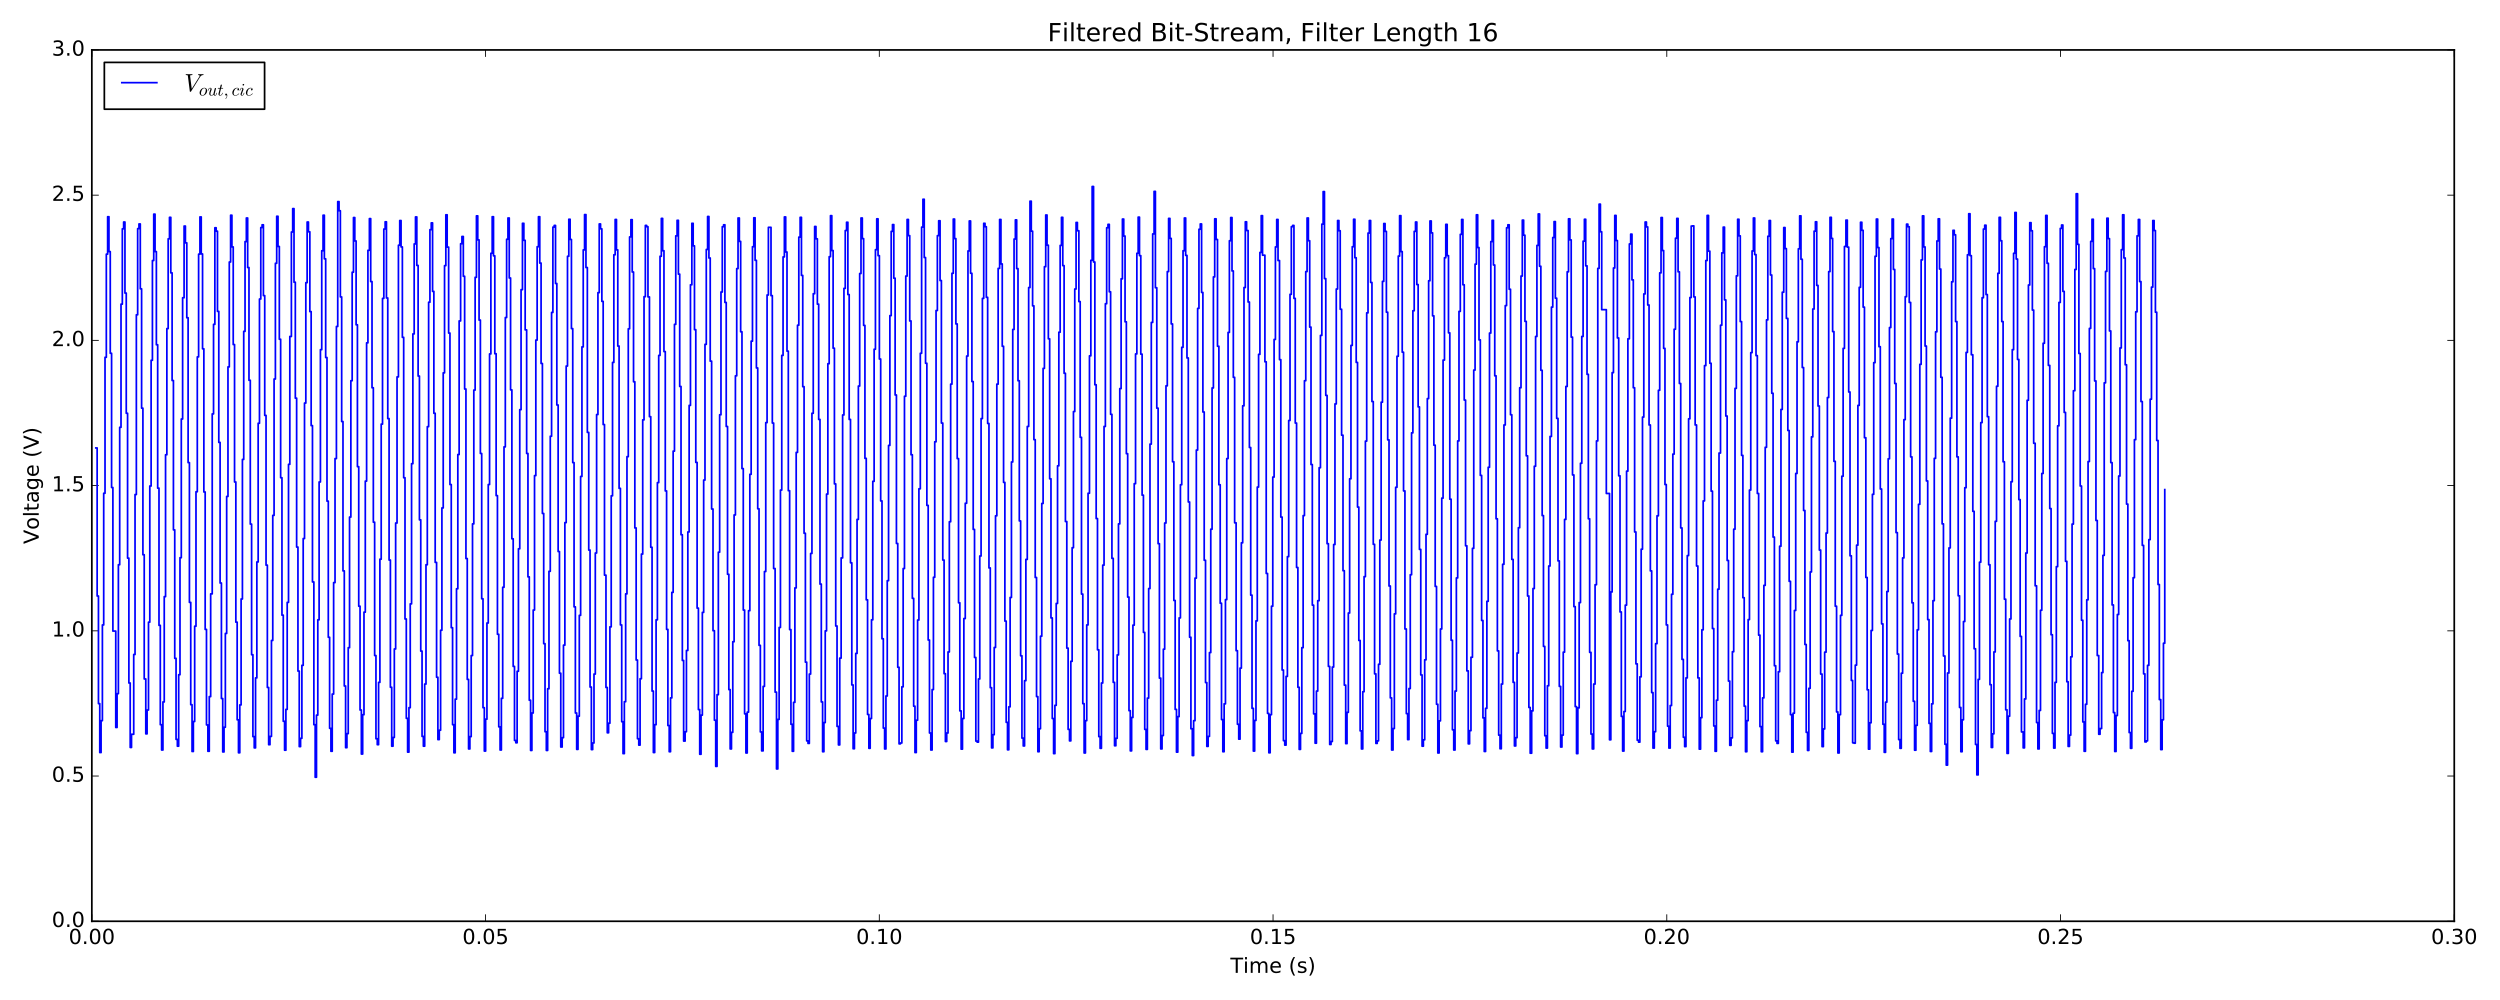 <?xml version="1.0" encoding="utf-8" standalone="no"?>
<!DOCTYPE svg PUBLIC "-//W3C//DTD SVG 1.1//EN"
  "http://www.w3.org/Graphics/SVG/1.1/DTD/svg11.dtd">
<!-- Created with matplotlib (http://matplotlib.org/) -->
<svg height="576pt" version="1.1" viewBox="0 0 1440 576" width="1440pt" xmlns="http://www.w3.org/2000/svg" xmlns:xlink="http://www.w3.org/1999/xlink">
 <defs>
  <style type="text/css">
*{stroke-linecap:butt;stroke-linejoin:round;stroke-miterlimit:100000;}
  </style>
 </defs>
 <g id="figure_1">
  <g id="patch_1">
   <path d="M 0 576 
L 1440 576 
L 1440 0 
L 0 0 
z
" style="fill:#ffffff;"/>
  </g>
  <g id="axes_1">
   <g id="patch_2">
    <path d="M 52.898 530.64 
L 1413.652 530.64 
L 1413.652 28.76 
L 52.898 28.76 
z
" style="fill:#ffffff;"/>
   </g>
   <g id="patch_3">
    <path d="M 52.898 530.64 
L 52.898 28.76 
" style="fill:none;stroke:#000000;stroke-linecap:square;stroke-linejoin:miter;"/>
   </g>
   <g id="patch_4">
    <path d="M 52.898 530.64 
L 1413.652 530.64 
" style="fill:none;stroke:#000000;stroke-linecap:square;stroke-linejoin:miter;"/>
   </g>
   <g id="patch_5">
    <path d="M 52.898 28.76 
L 1413.652 28.76 
" style="fill:none;stroke:#000000;stroke-linecap:square;stroke-linejoin:miter;"/>
   </g>
   <g id="patch_6">
    <path d="M 1413.652 530.64 
L 1413.652 28.76 
" style="fill:none;stroke:#000000;stroke-linecap:square;stroke-linejoin:miter;"/>
   </g>
   <g id="matplotlib.axis_1">
    <g id="xtick_1">
     <g id="line2d_1">
      <defs>
       <path d="M 0 0 
L 0 -4 
" id="m8c40241797" style="stroke:#000000;stroke-width:0.5;"/>
      </defs>
      <g>
       <use style="stroke:#000000;stroke-width:0.5;" x="52.898" xlink:href="#m8c40241797" y="530.64"/>
      </g>
     </g>
     <g id="line2d_2">
      <defs>
       <path d="M 0 0 
L 0 4 
" id="m509e3223e0" style="stroke:#000000;stroke-width:0.5;"/>
      </defs>
      <g>
       <use style="stroke:#000000;stroke-width:0.5;" x="52.898" xlink:href="#m509e3223e0" y="28.76"/>
      </g>
     </g>
     <g id="text_1">
      <!-- 0.00 -->
      <defs>
       <path d="M 10.688 12.406 
L 21 12.406 
L 21 0 
L 10.688 0 
z
" id="BitstreamVeraSans-Roman-2e"/>
       <path d="M 31.781 66.406 
Q 24.172 66.406 20.328 58.906 
Q 16.5 51.422 16.5 36.375 
Q 16.5 21.391 20.328 13.891 
Q 24.172 6.391 31.781 6.391 
Q 39.453 6.391 43.281 13.891 
Q 47.125 21.391 47.125 36.375 
Q 47.125 51.422 43.281 58.906 
Q 39.453 66.406 31.781 66.406 
M 31.781 74.219 
Q 44.047 74.219 50.516 64.516 
Q 56.984 54.828 56.984 36.375 
Q 56.984 17.969 50.516 8.266 
Q 44.047 -1.422 31.781 -1.422 
Q 19.531 -1.422 13.062 8.266 
Q 6.594 17.969 6.594 36.375 
Q 6.594 54.828 13.062 64.516 
Q 19.531 74.219 31.781 74.219 
" id="BitstreamVeraSans-Roman-30"/>
      </defs>
      <g transform="translate(39.538 543.758)scale(0.12 -0.12)">
       <use xlink:href="#BitstreamVeraSans-Roman-30"/>
       <use x="63.623" xlink:href="#BitstreamVeraSans-Roman-2e"/>
       <use x="95.41" xlink:href="#BitstreamVeraSans-Roman-30"/>
       <use x="159.033" xlink:href="#BitstreamVeraSans-Roman-30"/>
      </g>
     </g>
    </g>
    <g id="xtick_2">
     <g id="line2d_3">
      <g>
       <use style="stroke:#000000;stroke-width:0.5;" x="279.69" xlink:href="#m8c40241797" y="530.64"/>
      </g>
     </g>
     <g id="line2d_4">
      <g>
       <use style="stroke:#000000;stroke-width:0.5;" x="279.69" xlink:href="#m509e3223e0" y="28.76"/>
      </g>
     </g>
     <g id="text_2">
      <!-- 0.05 -->
      <defs>
       <path d="M 10.797 72.906 
L 49.516 72.906 
L 49.516 64.594 
L 19.828 64.594 
L 19.828 46.734 
Q 21.969 47.469 24.109 47.828 
Q 26.266 48.188 28.422 48.188 
Q 40.625 48.188 47.75 41.5 
Q 54.891 34.812 54.891 23.391 
Q 54.891 11.625 47.562 5.094 
Q 40.234 -1.422 26.906 -1.422 
Q 22.312 -1.422 17.547 -0.641 
Q 12.797 0.141 7.719 1.703 
L 7.719 11.625 
Q 12.109 9.234 16.797 8.062 
Q 21.484 6.891 26.703 6.891 
Q 35.156 6.891 40.078 11.328 
Q 45.016 15.766 45.016 23.391 
Q 45.016 31 40.078 35.438 
Q 35.156 39.891 26.703 39.891 
Q 22.75 39.891 18.812 39.016 
Q 14.891 38.141 10.797 36.281 
z
" id="BitstreamVeraSans-Roman-35"/>
      </defs>
      <g transform="translate(266.331 543.758)scale(0.12 -0.12)">
       <use xlink:href="#BitstreamVeraSans-Roman-30"/>
       <use x="63.623" xlink:href="#BitstreamVeraSans-Roman-2e"/>
       <use x="95.41" xlink:href="#BitstreamVeraSans-Roman-30"/>
       <use x="159.033" xlink:href="#BitstreamVeraSans-Roman-35"/>
      </g>
     </g>
    </g>
    <g id="xtick_3">
     <g id="line2d_5">
      <g>
       <use style="stroke:#000000;stroke-width:0.5;" x="506.483" xlink:href="#m8c40241797" y="530.64"/>
      </g>
     </g>
     <g id="line2d_6">
      <g>
       <use style="stroke:#000000;stroke-width:0.5;" x="506.483" xlink:href="#m509e3223e0" y="28.76"/>
      </g>
     </g>
     <g id="text_3">
      <!-- 0.10 -->
      <defs>
       <path d="M 12.406 8.297 
L 28.516 8.297 
L 28.516 63.922 
L 10.984 60.406 
L 10.984 69.391 
L 28.422 72.906 
L 38.281 72.906 
L 38.281 8.297 
L 54.391 8.297 
L 54.391 0 
L 12.406 0 
z
" id="BitstreamVeraSans-Roman-31"/>
      </defs>
      <g transform="translate(493.123 543.758)scale(0.12 -0.12)">
       <use xlink:href="#BitstreamVeraSans-Roman-30"/>
       <use x="63.623" xlink:href="#BitstreamVeraSans-Roman-2e"/>
       <use x="95.41" xlink:href="#BitstreamVeraSans-Roman-31"/>
       <use x="159.033" xlink:href="#BitstreamVeraSans-Roman-30"/>
      </g>
     </g>
    </g>
    <g id="xtick_4">
     <g id="line2d_7">
      <g>
       <use style="stroke:#000000;stroke-width:0.5;" x="733.275" xlink:href="#m8c40241797" y="530.64"/>
      </g>
     </g>
     <g id="line2d_8">
      <g>
       <use style="stroke:#000000;stroke-width:0.5;" x="733.275" xlink:href="#m509e3223e0" y="28.76"/>
      </g>
     </g>
     <g id="text_4">
      <!-- 0.15 -->
      <g transform="translate(719.916 543.758)scale(0.12 -0.12)">
       <use xlink:href="#BitstreamVeraSans-Roman-30"/>
       <use x="63.623" xlink:href="#BitstreamVeraSans-Roman-2e"/>
       <use x="95.41" xlink:href="#BitstreamVeraSans-Roman-31"/>
       <use x="159.033" xlink:href="#BitstreamVeraSans-Roman-35"/>
      </g>
     </g>
    </g>
    <g id="xtick_5">
     <g id="line2d_9">
      <g>
       <use style="stroke:#000000;stroke-width:0.5;" x="960.067" xlink:href="#m8c40241797" y="530.64"/>
      </g>
     </g>
     <g id="line2d_10">
      <g>
       <use style="stroke:#000000;stroke-width:0.5;" x="960.067" xlink:href="#m509e3223e0" y="28.76"/>
      </g>
     </g>
     <g id="text_5">
      <!-- 0.20 -->
      <defs>
       <path d="M 19.188 8.297 
L 53.609 8.297 
L 53.609 0 
L 7.328 0 
L 7.328 8.297 
Q 12.938 14.109 22.625 23.891 
Q 32.328 33.688 34.812 36.531 
Q 39.547 41.844 41.422 45.531 
Q 43.312 49.219 43.312 52.781 
Q 43.312 58.594 39.234 62.25 
Q 35.156 65.922 28.609 65.922 
Q 23.969 65.922 18.812 64.312 
Q 13.672 62.703 7.812 59.422 
L 7.812 69.391 
Q 13.766 71.781 18.938 73 
Q 24.125 74.219 28.422 74.219 
Q 39.75 74.219 46.484 68.547 
Q 53.219 62.891 53.219 53.422 
Q 53.219 48.922 51.531 44.891 
Q 49.859 40.875 45.406 35.406 
Q 44.188 33.984 37.641 27.219 
Q 31.109 20.453 19.188 8.297 
" id="BitstreamVeraSans-Roman-32"/>
      </defs>
      <g transform="translate(946.708 543.758)scale(0.12 -0.12)">
       <use xlink:href="#BitstreamVeraSans-Roman-30"/>
       <use x="63.623" xlink:href="#BitstreamVeraSans-Roman-2e"/>
       <use x="95.41" xlink:href="#BitstreamVeraSans-Roman-32"/>
       <use x="159.033" xlink:href="#BitstreamVeraSans-Roman-30"/>
      </g>
     </g>
    </g>
    <g id="xtick_6">
     <g id="line2d_11">
      <g>
       <use style="stroke:#000000;stroke-width:0.5;" x="1186.86" xlink:href="#m8c40241797" y="530.64"/>
      </g>
     </g>
     <g id="line2d_12">
      <g>
       <use style="stroke:#000000;stroke-width:0.5;" x="1186.86" xlink:href="#m509e3223e0" y="28.76"/>
      </g>
     </g>
     <g id="text_6">
      <!-- 0.25 -->
      <g transform="translate(1173.501 543.758)scale(0.12 -0.12)">
       <use xlink:href="#BitstreamVeraSans-Roman-30"/>
       <use x="63.623" xlink:href="#BitstreamVeraSans-Roman-2e"/>
       <use x="95.41" xlink:href="#BitstreamVeraSans-Roman-32"/>
       <use x="159.033" xlink:href="#BitstreamVeraSans-Roman-35"/>
      </g>
     </g>
    </g>
    <g id="xtick_7">
     <g id="line2d_13">
      <g>
       <use style="stroke:#000000;stroke-width:0.5;" x="1413.652" xlink:href="#m8c40241797" y="530.64"/>
      </g>
     </g>
     <g id="line2d_14">
      <g>
       <use style="stroke:#000000;stroke-width:0.5;" x="1413.652" xlink:href="#m509e3223e0" y="28.76"/>
      </g>
     </g>
     <g id="text_7">
      <!-- 0.30 -->
      <defs>
       <path d="M 40.578 39.312 
Q 47.656 37.797 51.625 33 
Q 55.609 28.219 55.609 21.188 
Q 55.609 10.406 48.188 4.484 
Q 40.766 -1.422 27.094 -1.422 
Q 22.516 -1.422 17.656 -0.516 
Q 12.797 0.391 7.625 2.203 
L 7.625 11.719 
Q 11.719 9.328 16.594 8.109 
Q 21.484 6.891 26.812 6.891 
Q 36.078 6.891 40.938 10.547 
Q 45.797 14.203 45.797 21.188 
Q 45.797 27.641 41.281 31.266 
Q 36.766 34.906 28.719 34.906 
L 20.219 34.906 
L 20.219 43.016 
L 29.109 43.016 
Q 36.375 43.016 40.234 45.922 
Q 44.094 48.828 44.094 54.297 
Q 44.094 59.906 40.109 62.906 
Q 36.141 65.922 28.719 65.922 
Q 24.656 65.922 20.016 65.031 
Q 15.375 64.156 9.812 62.312 
L 9.812 71.094 
Q 15.438 72.656 20.344 73.438 
Q 25.25 74.219 29.594 74.219 
Q 40.828 74.219 47.359 69.109 
Q 53.906 64.016 53.906 55.328 
Q 53.906 49.266 50.438 45.094 
Q 46.969 40.922 40.578 39.312 
" id="BitstreamVeraSans-Roman-33"/>
      </defs>
      <g transform="translate(1400.293 543.758)scale(0.12 -0.12)">
       <use xlink:href="#BitstreamVeraSans-Roman-30"/>
       <use x="63.623" xlink:href="#BitstreamVeraSans-Roman-2e"/>
       <use x="95.41" xlink:href="#BitstreamVeraSans-Roman-33"/>
       <use x="159.033" xlink:href="#BitstreamVeraSans-Roman-30"/>
      </g>
     </g>
    </g>
    <g id="text_8">
     <!-- Time (s) -->
     <defs>
      <path id="BitstreamVeraSans-Roman-20"/>
      <path d="M -0.297 72.906 
L 61.375 72.906 
L 61.375 64.594 
L 35.5 64.594 
L 35.5 0 
L 25.594 0 
L 25.594 64.594 
L -0.297 64.594 
z
" id="BitstreamVeraSans-Roman-54"/>
      <path d="M 52 44.188 
Q 55.375 50.25 60.062 53.125 
Q 64.75 56 71.094 56 
Q 79.641 56 84.281 50.016 
Q 88.922 44.047 88.922 33.016 
L 88.922 0 
L 79.891 0 
L 79.891 32.719 
Q 79.891 40.578 77.094 44.375 
Q 74.312 48.188 68.609 48.188 
Q 61.625 48.188 57.562 43.547 
Q 53.516 38.922 53.516 30.906 
L 53.516 0 
L 44.484 0 
L 44.484 32.719 
Q 44.484 40.625 41.703 44.406 
Q 38.922 48.188 33.109 48.188 
Q 26.219 48.188 22.156 43.531 
Q 18.109 38.875 18.109 30.906 
L 18.109 0 
L 9.078 0 
L 9.078 54.688 
L 18.109 54.688 
L 18.109 46.188 
Q 21.188 51.219 25.484 53.609 
Q 29.781 56 35.688 56 
Q 41.656 56 45.828 52.969 
Q 50 49.953 52 44.188 
" id="BitstreamVeraSans-Roman-6d"/>
      <path d="M 8.016 75.875 
L 15.828 75.875 
Q 23.141 64.359 26.781 53.312 
Q 30.422 42.281 30.422 31.391 
Q 30.422 20.453 26.781 9.375 
Q 23.141 -1.703 15.828 -13.188 
L 8.016 -13.188 
Q 14.5 -2 17.703 9.062 
Q 20.906 20.125 20.906 31.391 
Q 20.906 42.672 17.703 53.656 
Q 14.5 64.656 8.016 75.875 
" id="BitstreamVeraSans-Roman-29"/>
      <path d="M 31 75.875 
Q 24.469 64.656 21.281 53.656 
Q 18.109 42.672 18.109 31.391 
Q 18.109 20.125 21.312 9.062 
Q 24.516 -2 31 -13.188 
L 23.188 -13.188 
Q 15.875 -1.703 12.234 9.375 
Q 8.594 20.453 8.594 31.391 
Q 8.594 42.281 12.203 53.312 
Q 15.828 64.359 23.188 75.875 
z
" id="BitstreamVeraSans-Roman-28"/>
      <path d="M 9.422 54.688 
L 18.406 54.688 
L 18.406 0 
L 9.422 0 
z
M 9.422 75.984 
L 18.406 75.984 
L 18.406 64.594 
L 9.422 64.594 
z
" id="BitstreamVeraSans-Roman-69"/>
      <path d="M 44.281 53.078 
L 44.281 44.578 
Q 40.484 46.531 36.375 47.5 
Q 32.281 48.484 27.875 48.484 
Q 21.188 48.484 17.844 46.438 
Q 14.5 44.391 14.5 40.281 
Q 14.5 37.156 16.891 35.375 
Q 19.281 33.594 26.516 31.984 
L 29.594 31.297 
Q 39.156 29.25 43.188 25.516 
Q 47.219 21.781 47.219 15.094 
Q 47.219 7.469 41.188 3.016 
Q 35.156 -1.422 24.609 -1.422 
Q 20.219 -1.422 15.453 -0.562 
Q 10.688 0.297 5.422 2 
L 5.422 11.281 
Q 10.406 8.688 15.234 7.391 
Q 20.062 6.109 24.812 6.109 
Q 31.156 6.109 34.562 8.281 
Q 37.984 10.453 37.984 14.406 
Q 37.984 18.062 35.516 20.016 
Q 33.062 21.969 24.703 23.781 
L 21.578 24.516 
Q 13.234 26.266 9.516 29.906 
Q 5.812 33.547 5.812 39.891 
Q 5.812 47.609 11.281 51.797 
Q 16.75 56 26.812 56 
Q 31.781 56 36.172 55.266 
Q 40.578 54.547 44.281 53.078 
" id="BitstreamVeraSans-Roman-73"/>
      <path d="M 56.203 29.594 
L 56.203 25.203 
L 14.891 25.203 
Q 15.484 15.922 20.484 11.062 
Q 25.484 6.203 34.422 6.203 
Q 39.594 6.203 44.453 7.469 
Q 49.312 8.734 54.109 11.281 
L 54.109 2.781 
Q 49.266 0.734 44.188 -0.344 
Q 39.109 -1.422 33.891 -1.422 
Q 20.797 -1.422 13.156 6.188 
Q 5.516 13.812 5.516 26.812 
Q 5.516 40.234 12.766 48.109 
Q 20.016 56 32.328 56 
Q 43.359 56 49.781 48.891 
Q 56.203 41.797 56.203 29.594 
M 47.219 32.234 
Q 47.125 39.594 43.094 43.984 
Q 39.062 48.391 32.422 48.391 
Q 24.906 48.391 20.391 44.141 
Q 15.875 39.891 15.188 32.172 
z
" id="BitstreamVeraSans-Roman-65"/>
     </defs>
     <g transform="translate(708.696 560.372)scale(0.12 -0.12)">
      <use xlink:href="#BitstreamVeraSans-Roman-54"/>
      <use x="61.037" xlink:href="#BitstreamVeraSans-Roman-69"/>
      <use x="88.82" xlink:href="#BitstreamVeraSans-Roman-6d"/>
      <use x="186.232" xlink:href="#BitstreamVeraSans-Roman-65"/>
      <use x="247.756" xlink:href="#BitstreamVeraSans-Roman-20"/>
      <use x="279.543" xlink:href="#BitstreamVeraSans-Roman-28"/>
      <use x="318.557" xlink:href="#BitstreamVeraSans-Roman-73"/>
      <use x="370.656" xlink:href="#BitstreamVeraSans-Roman-29"/>
     </g>
    </g>
   </g>
   <g id="matplotlib.axis_2">
    <g id="ytick_1">
     <g id="line2d_15">
      <defs>
       <path d="M 0 0 
L 4 0 
" id="m13cb8d36b9" style="stroke:#000000;stroke-width:0.5;"/>
      </defs>
      <g>
       <use style="stroke:#000000;stroke-width:0.5;" x="52.898" xlink:href="#m13cb8d36b9" y="530.64"/>
      </g>
     </g>
     <g id="line2d_16">
      <defs>
       <path d="M 0 0 
L -4 0 
" id="m1bde9d874a" style="stroke:#000000;stroke-width:0.5;"/>
      </defs>
      <g>
       <use style="stroke:#000000;stroke-width:0.5;" x="1413.652" xlink:href="#m1bde9d874a" y="530.64"/>
      </g>
     </g>
     <g id="text_9">
      <!-- 0.0 -->
      <g transform="translate(29.814 533.951)scale(0.12 -0.12)">
       <use xlink:href="#BitstreamVeraSans-Roman-30"/>
       <use x="63.623" xlink:href="#BitstreamVeraSans-Roman-2e"/>
       <use x="95.41" xlink:href="#BitstreamVeraSans-Roman-30"/>
      </g>
     </g>
    </g>
    <g id="ytick_2">
     <g id="line2d_17">
      <g>
       <use style="stroke:#000000;stroke-width:0.5;" x="52.898" xlink:href="#m13cb8d36b9" y="446.993"/>
      </g>
     </g>
     <g id="line2d_18">
      <g>
       <use style="stroke:#000000;stroke-width:0.5;" x="1413.652" xlink:href="#m1bde9d874a" y="446.993"/>
      </g>
     </g>
     <g id="text_10">
      <!-- 0.5 -->
      <g transform="translate(29.814 450.305)scale(0.12 -0.12)">
       <use xlink:href="#BitstreamVeraSans-Roman-30"/>
       <use x="63.623" xlink:href="#BitstreamVeraSans-Roman-2e"/>
       <use x="95.41" xlink:href="#BitstreamVeraSans-Roman-35"/>
      </g>
     </g>
    </g>
    <g id="ytick_3">
     <g id="line2d_19">
      <g>
       <use style="stroke:#000000;stroke-width:0.5;" x="52.898" xlink:href="#m13cb8d36b9" y="363.347"/>
      </g>
     </g>
     <g id="line2d_20">
      <g>
       <use style="stroke:#000000;stroke-width:0.5;" x="1413.652" xlink:href="#m1bde9d874a" y="363.347"/>
      </g>
     </g>
     <g id="text_11">
      <!-- 1.0 -->
      <g transform="translate(29.814 366.658)scale(0.12 -0.12)">
       <use xlink:href="#BitstreamVeraSans-Roman-31"/>
       <use x="63.623" xlink:href="#BitstreamVeraSans-Roman-2e"/>
       <use x="95.41" xlink:href="#BitstreamVeraSans-Roman-30"/>
      </g>
     </g>
    </g>
    <g id="ytick_4">
     <g id="line2d_21">
      <g>
       <use style="stroke:#000000;stroke-width:0.5;" x="52.898" xlink:href="#m13cb8d36b9" y="279.7"/>
      </g>
     </g>
     <g id="line2d_22">
      <g>
       <use style="stroke:#000000;stroke-width:0.5;" x="1413.652" xlink:href="#m1bde9d874a" y="279.7"/>
      </g>
     </g>
     <g id="text_12">
      <!-- 1.5 -->
      <g transform="translate(29.814 283.011)scale(0.12 -0.12)">
       <use xlink:href="#BitstreamVeraSans-Roman-31"/>
       <use x="63.623" xlink:href="#BitstreamVeraSans-Roman-2e"/>
       <use x="95.41" xlink:href="#BitstreamVeraSans-Roman-35"/>
      </g>
     </g>
    </g>
    <g id="ytick_5">
     <g id="line2d_23">
      <g>
       <use style="stroke:#000000;stroke-width:0.5;" x="52.898" xlink:href="#m13cb8d36b9" y="196.053"/>
      </g>
     </g>
     <g id="line2d_24">
      <g>
       <use style="stroke:#000000;stroke-width:0.5;" x="1413.652" xlink:href="#m1bde9d874a" y="196.053"/>
      </g>
     </g>
     <g id="text_13">
      <!-- 2.0 -->
      <g transform="translate(29.814 199.365)scale(0.12 -0.12)">
       <use xlink:href="#BitstreamVeraSans-Roman-32"/>
       <use x="63.623" xlink:href="#BitstreamVeraSans-Roman-2e"/>
       <use x="95.41" xlink:href="#BitstreamVeraSans-Roman-30"/>
      </g>
     </g>
    </g>
    <g id="ytick_6">
     <g id="line2d_25">
      <g>
       <use style="stroke:#000000;stroke-width:0.5;" x="52.898" xlink:href="#m13cb8d36b9" y="112.407"/>
      </g>
     </g>
     <g id="line2d_26">
      <g>
       <use style="stroke:#000000;stroke-width:0.5;" x="1413.652" xlink:href="#m1bde9d874a" y="112.407"/>
      </g>
     </g>
     <g id="text_14">
      <!-- 2.5 -->
      <g transform="translate(29.814 115.718)scale(0.12 -0.12)">
       <use xlink:href="#BitstreamVeraSans-Roman-32"/>
       <use x="63.623" xlink:href="#BitstreamVeraSans-Roman-2e"/>
       <use x="95.41" xlink:href="#BitstreamVeraSans-Roman-35"/>
      </g>
     </g>
    </g>
    <g id="ytick_7">
     <g id="line2d_27">
      <g>
       <use style="stroke:#000000;stroke-width:0.5;" x="52.898" xlink:href="#m13cb8d36b9" y="28.76"/>
      </g>
     </g>
     <g id="line2d_28">
      <g>
       <use style="stroke:#000000;stroke-width:0.5;" x="1413.652" xlink:href="#m1bde9d874a" y="28.76"/>
      </g>
     </g>
     <g id="text_15">
      <!-- 3.0 -->
      <g transform="translate(29.814 32.071)scale(0.12 -0.12)">
       <use xlink:href="#BitstreamVeraSans-Roman-33"/>
       <use x="63.623" xlink:href="#BitstreamVeraSans-Roman-2e"/>
       <use x="95.41" xlink:href="#BitstreamVeraSans-Roman-30"/>
      </g>
     </g>
    </g>
    <g id="text_16">
     <!-- Voltage (V) -->
     <defs>
      <path d="M 34.281 27.484 
Q 23.391 27.484 19.188 25 
Q 14.984 22.516 14.984 16.5 
Q 14.984 11.719 18.141 8.906 
Q 21.297 6.109 26.703 6.109 
Q 34.188 6.109 38.703 11.406 
Q 43.219 16.703 43.219 25.484 
L 43.219 27.484 
z
M 52.203 31.203 
L 52.203 0 
L 43.219 0 
L 43.219 8.297 
Q 40.141 3.328 35.547 0.953 
Q 30.953 -1.422 24.312 -1.422 
Q 15.922 -1.422 10.953 3.297 
Q 6 8.016 6 15.922 
Q 6 25.141 12.172 29.828 
Q 18.359 34.516 30.609 34.516 
L 43.219 34.516 
L 43.219 35.406 
Q 43.219 41.609 39.141 45 
Q 35.062 48.391 27.688 48.391 
Q 23 48.391 18.547 47.266 
Q 14.109 46.141 10.016 43.891 
L 10.016 52.203 
Q 14.938 54.109 19.578 55.047 
Q 24.219 56 28.609 56 
Q 40.484 56 46.344 49.844 
Q 52.203 43.703 52.203 31.203 
" id="BitstreamVeraSans-Roman-61"/>
      <path d="M 28.609 0 
L 0.781 72.906 
L 11.078 72.906 
L 34.188 11.531 
L 57.328 72.906 
L 67.578 72.906 
L 39.797 0 
z
" id="BitstreamVeraSans-Roman-56"/>
      <path d="M 30.609 48.391 
Q 23.391 48.391 19.188 42.75 
Q 14.984 37.109 14.984 27.297 
Q 14.984 17.484 19.156 11.844 
Q 23.344 6.203 30.609 6.203 
Q 37.797 6.203 41.984 11.859 
Q 46.188 17.531 46.188 27.297 
Q 46.188 37.016 41.984 42.703 
Q 37.797 48.391 30.609 48.391 
M 30.609 56 
Q 42.328 56 49.016 48.375 
Q 55.719 40.766 55.719 27.297 
Q 55.719 13.875 49.016 6.219 
Q 42.328 -1.422 30.609 -1.422 
Q 18.844 -1.422 12.172 6.219 
Q 5.516 13.875 5.516 27.297 
Q 5.516 40.766 12.172 48.375 
Q 18.844 56 30.609 56 
" id="BitstreamVeraSans-Roman-6f"/>
      <path d="M 9.422 75.984 
L 18.406 75.984 
L 18.406 0 
L 9.422 0 
z
" id="BitstreamVeraSans-Roman-6c"/>
      <path d="M 18.312 70.219 
L 18.312 54.688 
L 36.812 54.688 
L 36.812 47.703 
L 18.312 47.703 
L 18.312 18.016 
Q 18.312 11.328 20.141 9.422 
Q 21.969 7.516 27.594 7.516 
L 36.812 7.516 
L 36.812 0 
L 27.594 0 
Q 17.188 0 13.234 3.875 
Q 9.281 7.766 9.281 18.016 
L 9.281 47.703 
L 2.688 47.703 
L 2.688 54.688 
L 9.281 54.688 
L 9.281 70.219 
z
" id="BitstreamVeraSans-Roman-74"/>
      <path d="M 45.406 27.984 
Q 45.406 37.75 41.375 43.109 
Q 37.359 48.484 30.078 48.484 
Q 22.859 48.484 18.828 43.109 
Q 14.797 37.75 14.797 27.984 
Q 14.797 18.266 18.828 12.891 
Q 22.859 7.516 30.078 7.516 
Q 37.359 7.516 41.375 12.891 
Q 45.406 18.266 45.406 27.984 
M 54.391 6.781 
Q 54.391 -7.172 48.188 -13.984 
Q 42 -20.797 29.203 -20.797 
Q 24.469 -20.797 20.266 -20.094 
Q 16.062 -19.391 12.109 -17.922 
L 12.109 -9.188 
Q 16.062 -11.328 19.922 -12.344 
Q 23.781 -13.375 27.781 -13.375 
Q 36.625 -13.375 41.016 -8.766 
Q 45.406 -4.156 45.406 5.172 
L 45.406 9.625 
Q 42.625 4.781 38.281 2.391 
Q 33.938 0 27.875 0 
Q 17.828 0 11.672 7.656 
Q 5.516 15.328 5.516 27.984 
Q 5.516 40.672 11.672 48.328 
Q 17.828 56 27.875 56 
Q 33.938 56 38.281 53.609 
Q 42.625 51.219 45.406 46.391 
L 45.406 54.688 
L 54.391 54.688 
z
" id="BitstreamVeraSans-Roman-67"/>
     </defs>
     <g transform="translate(22.318 313.359)rotate(-90.0)scale(0.12 -0.12)">
      <use xlink:href="#BitstreamVeraSans-Roman-56"/>
      <use x="68.299" xlink:href="#BitstreamVeraSans-Roman-6f"/>
      <use x="129.48" xlink:href="#BitstreamVeraSans-Roman-6c"/>
      <use x="157.264" xlink:href="#BitstreamVeraSans-Roman-74"/>
      <use x="196.473" xlink:href="#BitstreamVeraSans-Roman-61"/>
      <use x="257.752" xlink:href="#BitstreamVeraSans-Roman-67"/>
      <use x="321.229" xlink:href="#BitstreamVeraSans-Roman-65"/>
      <use x="382.752" xlink:href="#BitstreamVeraSans-Roman-20"/>
      <use x="414.539" xlink:href="#BitstreamVeraSans-Roman-28"/>
      <use x="453.553" xlink:href="#BitstreamVeraSans-Roman-56"/>
      <use x="521.961" xlink:href="#BitstreamVeraSans-Roman-29"/>
     </g>
    </g>
   </g>
   <g id="text_17">
    <!-- Filtered Bit-Stream, Filter Length 16 -->
    <defs>
     <path d="M 9.812 72.906 
L 51.703 72.906 
L 51.703 64.594 
L 19.672 64.594 
L 19.672 43.109 
L 48.578 43.109 
L 48.578 34.812 
L 19.672 34.812 
L 19.672 0 
L 9.812 0 
z
" id="BitstreamVeraSans-Roman-46"/>
     <path d="M 9.812 72.906 
L 19.672 72.906 
L 19.672 8.297 
L 55.172 8.297 
L 55.172 0 
L 9.812 0 
z
" id="BitstreamVeraSans-Roman-4c"/>
     <path d="M 33.016 40.375 
Q 26.375 40.375 22.484 35.828 
Q 18.609 31.297 18.609 23.391 
Q 18.609 15.531 22.484 10.953 
Q 26.375 6.391 33.016 6.391 
Q 39.656 6.391 43.531 10.953 
Q 47.406 15.531 47.406 23.391 
Q 47.406 31.297 43.531 35.828 
Q 39.656 40.375 33.016 40.375 
M 52.594 71.297 
L 52.594 62.312 
Q 48.875 64.062 45.094 64.984 
Q 41.312 65.922 37.594 65.922 
Q 27.828 65.922 22.672 59.328 
Q 17.531 52.734 16.797 39.406 
Q 19.672 43.656 24.016 45.922 
Q 28.375 48.188 33.594 48.188 
Q 44.578 48.188 50.953 41.516 
Q 57.328 34.859 57.328 23.391 
Q 57.328 12.156 50.688 5.359 
Q 44.047 -1.422 33.016 -1.422 
Q 20.359 -1.422 13.672 8.266 
Q 6.984 17.969 6.984 36.375 
Q 6.984 53.656 15.188 63.938 
Q 23.391 74.219 37.203 74.219 
Q 40.922 74.219 44.703 73.484 
Q 48.484 72.75 52.594 71.297 
" id="BitstreamVeraSans-Roman-36"/>
     <path d="M 4.891 31.391 
L 31.203 31.391 
L 31.203 23.391 
L 4.891 23.391 
z
" id="BitstreamVeraSans-Roman-2d"/>
     <path d="M 54.891 33.016 
L 54.891 0 
L 45.906 0 
L 45.906 32.719 
Q 45.906 40.484 42.875 44.328 
Q 39.844 48.188 33.797 48.188 
Q 26.516 48.188 22.312 43.547 
Q 18.109 38.922 18.109 30.906 
L 18.109 0 
L 9.078 0 
L 9.078 54.688 
L 18.109 54.688 
L 18.109 46.188 
Q 21.344 51.125 25.703 53.562 
Q 30.078 56 35.797 56 
Q 45.219 56 50.047 50.172 
Q 54.891 44.344 54.891 33.016 
" id="BitstreamVeraSans-Roman-6e"/>
     <path d="M 41.109 46.297 
Q 39.594 47.172 37.812 47.578 
Q 36.031 48 33.891 48 
Q 26.266 48 22.188 43.047 
Q 18.109 38.094 18.109 28.812 
L 18.109 0 
L 9.078 0 
L 9.078 54.688 
L 18.109 54.688 
L 18.109 46.188 
Q 20.953 51.172 25.484 53.578 
Q 30.031 56 36.531 56 
Q 37.453 56 38.578 55.875 
Q 39.703 55.766 41.062 55.516 
z
" id="BitstreamVeraSans-Roman-72"/>
     <path d="M 45.406 46.391 
L 45.406 75.984 
L 54.391 75.984 
L 54.391 0 
L 45.406 0 
L 45.406 8.203 
Q 42.578 3.328 38.25 0.953 
Q 33.938 -1.422 27.875 -1.422 
Q 17.969 -1.422 11.734 6.484 
Q 5.516 14.406 5.516 27.297 
Q 5.516 40.188 11.734 48.094 
Q 17.969 56 27.875 56 
Q 33.938 56 38.25 53.625 
Q 42.578 51.266 45.406 46.391 
M 14.797 27.297 
Q 14.797 17.391 18.875 11.75 
Q 22.953 6.109 30.078 6.109 
Q 37.203 6.109 41.297 11.75 
Q 45.406 17.391 45.406 27.297 
Q 45.406 37.203 41.297 42.844 
Q 37.203 48.484 30.078 48.484 
Q 22.953 48.484 18.875 42.844 
Q 14.797 37.203 14.797 27.297 
" id="BitstreamVeraSans-Roman-64"/>
     <path d="M 11.719 12.406 
L 22.016 12.406 
L 22.016 4 
L 14.016 -11.625 
L 7.719 -11.625 
L 11.719 4 
z
" id="BitstreamVeraSans-Roman-2c"/>
     <path d="M 54.891 33.016 
L 54.891 0 
L 45.906 0 
L 45.906 32.719 
Q 45.906 40.484 42.875 44.328 
Q 39.844 48.188 33.797 48.188 
Q 26.516 48.188 22.312 43.547 
Q 18.109 38.922 18.109 30.906 
L 18.109 0 
L 9.078 0 
L 9.078 75.984 
L 18.109 75.984 
L 18.109 46.188 
Q 21.344 51.125 25.703 53.562 
Q 30.078 56 35.797 56 
Q 45.219 56 50.047 50.172 
Q 54.891 44.344 54.891 33.016 
" id="BitstreamVeraSans-Roman-68"/>
     <path d="M 53.516 70.516 
L 53.516 60.891 
Q 47.906 63.578 42.922 64.891 
Q 37.938 66.219 33.297 66.219 
Q 25.25 66.219 20.875 63.094 
Q 16.5 59.969 16.5 54.203 
Q 16.5 49.359 19.406 46.891 
Q 22.312 44.438 30.422 42.922 
L 36.375 41.703 
Q 47.406 39.594 52.656 34.297 
Q 57.906 29 57.906 20.125 
Q 57.906 9.516 50.797 4.047 
Q 43.703 -1.422 29.984 -1.422 
Q 24.812 -1.422 18.969 -0.25 
Q 13.141 0.922 6.891 3.219 
L 6.891 13.375 
Q 12.891 10.016 18.656 8.297 
Q 24.422 6.594 29.984 6.594 
Q 38.422 6.594 43.016 9.906 
Q 47.609 13.234 47.609 19.391 
Q 47.609 24.75 44.312 27.781 
Q 41.016 30.812 33.5 32.328 
L 27.484 33.5 
Q 16.453 35.688 11.516 40.375 
Q 6.594 45.062 6.594 53.422 
Q 6.594 63.094 13.406 68.656 
Q 20.219 74.219 32.172 74.219 
Q 37.312 74.219 42.625 73.281 
Q 47.953 72.359 53.516 70.516 
" id="BitstreamVeraSans-Roman-53"/>
     <path d="M 19.672 34.812 
L 19.672 8.109 
L 35.5 8.109 
Q 43.453 8.109 47.281 11.406 
Q 51.125 14.703 51.125 21.484 
Q 51.125 28.328 47.281 31.562 
Q 43.453 34.812 35.5 34.812 
z
M 19.672 64.797 
L 19.672 42.828 
L 34.281 42.828 
Q 41.5 42.828 45.031 45.531 
Q 48.578 48.25 48.578 53.812 
Q 48.578 59.328 45.031 62.062 
Q 41.5 64.797 34.281 64.797 
z
M 9.812 72.906 
L 35.016 72.906 
Q 46.297 72.906 52.391 68.219 
Q 58.5 63.531 58.5 54.891 
Q 58.5 48.188 55.375 44.234 
Q 52.25 40.281 46.188 39.312 
Q 53.469 37.75 57.5 32.781 
Q 61.531 27.828 61.531 20.406 
Q 61.531 10.641 54.891 5.312 
Q 48.25 0 35.984 0 
L 9.812 0 
z
" id="BitstreamVeraSans-Roman-42"/>
    </defs>
    <g transform="translate(603.452 23.76)scale(0.144 -0.144)">
     <use xlink:href="#BitstreamVeraSans-Roman-46"/>
     <use x="57.41" xlink:href="#BitstreamVeraSans-Roman-69"/>
     <use x="85.193" xlink:href="#BitstreamVeraSans-Roman-6c"/>
     <use x="112.977" xlink:href="#BitstreamVeraSans-Roman-74"/>
     <use x="152.186" xlink:href="#BitstreamVeraSans-Roman-65"/>
     <use x="213.709" xlink:href="#BitstreamVeraSans-Roman-72"/>
     <use x="254.791" xlink:href="#BitstreamVeraSans-Roman-65"/>
     <use x="316.314" xlink:href="#BitstreamVeraSans-Roman-64"/>
     <use x="379.791" xlink:href="#BitstreamVeraSans-Roman-20"/>
     <use x="411.578" xlink:href="#BitstreamVeraSans-Roman-42"/>
     <use x="480.182" xlink:href="#BitstreamVeraSans-Roman-69"/>
     <use x="507.965" xlink:href="#BitstreamVeraSans-Roman-74"/>
     <use x="547.174" xlink:href="#BitstreamVeraSans-Roman-2d"/>
     <use x="583.258" xlink:href="#BitstreamVeraSans-Roman-53"/>
     <use x="646.734" xlink:href="#BitstreamVeraSans-Roman-74"/>
     <use x="685.943" xlink:href="#BitstreamVeraSans-Roman-72"/>
     <use x="727.025" xlink:href="#BitstreamVeraSans-Roman-65"/>
     <use x="788.549" xlink:href="#BitstreamVeraSans-Roman-61"/>
     <use x="849.828" xlink:href="#BitstreamVeraSans-Roman-6d"/>
     <use x="947.24" xlink:href="#BitstreamVeraSans-Roman-2c"/>
     <use x="979.027" xlink:href="#BitstreamVeraSans-Roman-20"/>
     <use x="1010.814" xlink:href="#BitstreamVeraSans-Roman-46"/>
     <use x="1068.225" xlink:href="#BitstreamVeraSans-Roman-69"/>
     <use x="1096.008" xlink:href="#BitstreamVeraSans-Roman-6c"/>
     <use x="1123.791" xlink:href="#BitstreamVeraSans-Roman-74"/>
     <use x="1163.0" xlink:href="#BitstreamVeraSans-Roman-65"/>
     <use x="1224.523" xlink:href="#BitstreamVeraSans-Roman-72"/>
     <use x="1265.637" xlink:href="#BitstreamVeraSans-Roman-20"/>
     <use x="1297.424" xlink:href="#BitstreamVeraSans-Roman-4c"/>
     <use x="1353.121" xlink:href="#BitstreamVeraSans-Roman-65"/>
     <use x="1414.645" xlink:href="#BitstreamVeraSans-Roman-6e"/>
     <use x="1478.023" xlink:href="#BitstreamVeraSans-Roman-67"/>
     <use x="1541.5" xlink:href="#BitstreamVeraSans-Roman-74"/>
     <use x="1580.709" xlink:href="#BitstreamVeraSans-Roman-68"/>
     <use x="1644.088" xlink:href="#BitstreamVeraSans-Roman-20"/>
     <use x="1675.875" xlink:href="#BitstreamVeraSans-Roman-31"/>
     <use x="1739.498" xlink:href="#BitstreamVeraSans-Roman-36"/>
    </g>
   </g>
   <g id="line2d_29">
    <path clip-path="url(#p74e95aad1e)" d="M 55.197 258.012 
L 55.955 258.012 
L 55.955 343.293 
L 56.708 343.293 
L 56.708 405.293 
L 57.465 405.293 
L 57.465 433.474 
L 58.223 433.474 
L 58.223 415.095 
L 58.976 415.095 
L 58.976 359.957 
L 59.733 359.957 
L 59.733 284.111 
L 60.491 284.111 
L 60.491 205.815 
L 61.243 205.815 
L 61.243 146.388 
L 62.001 146.388 
L 62.001 124.823 
L 62.758 124.823 
L 62.758 144.918 
L 63.511 144.918 
L 63.511 203.487 
L 64.269 203.487 
L 64.269 280.803 
L 65.026 280.803 
L 65.026 363.51 
L 66.677 363.51 
L 66.677 419.016 
L 67.435 419.016 
L 67.435 399.534 
L 68.188 399.534 
L 68.188 325.281 
L 68.945 325.281 
L 68.945 246.127 
L 69.703 246.127 
L 69.703 175.183 
L 70.46 175.183 
L 70.46 131.807 
L 71.213 131.807 
L 71.213 127.886 
L 71.971 127.886 
L 71.971 168.811 
L 72.724 168.811 
L 72.724 238.04 
L 73.481 238.04 
L 73.481 321.482 
L 74.239 321.482 
L 74.239 393.407 
L 74.996 393.407 
L 74.996 430.534 
L 75.749 430.534 
L 75.749 422.937 
L 77.024 422.937 
L 77.024 376.988 
L 77.781 376.988 
L 77.781 284.846 
L 78.539 284.846 
L 78.539 181.309 
L 79.292 181.309 
L 79.292 131.685 
L 80.049 131.685 
L 80.049 128.989 
L 80.807 128.989 
L 80.807 166.36 
L 81.56 166.36 
L 81.56 235.099 
L 82.317 235.099 
L 82.317 319.522 
L 83.075 319.522 
L 83.075 391.079 
L 83.973 391.079 
L 83.973 422.692 
L 84.726 422.692 
L 84.726 408.968 
L 85.533 408.968 
L 85.533 358.364 
L 86.286 358.364 
L 86.286 279.945 
L 87.043 279.945 
L 87.043 207.53 
L 87.796 207.53 
L 87.796 150.064 
L 88.554 150.064 
L 88.554 123.353 
L 89.311 123.353 
L 89.311 144.918 
L 90.069 144.918 
L 90.069 198.586 
L 90.822 198.586 
L 90.822 281.17 
L 91.579 281.17 
L 91.579 360.202 
L 92.332 360.202 
L 92.332 417.423 
L 93.09 417.423 
L 93.09 432.004 
L 93.847 432.004 
L 93.847 404.312 
L 94.605 404.312 
L 94.605 343.66 
L 95.358 343.66 
L 95.358 261.933 
L 96.115 261.933 
L 96.115 189.273 
L 96.868 189.273 
L 96.868 137.566 
L 97.626 137.566 
L 97.626 125.191 
L 98.383 125.191 
L 98.383 157.171 
L 99.136 157.171 
L 99.136 219.171 
L 99.893 219.171 
L 99.893 305.186 
L 100.651 305.186 
L 100.651 379.194 
L 101.408 379.194 
L 101.408 425.877 
L 102.161 425.877 
L 102.161 429.798 
L 102.919 429.798 
L 102.919 388.629 
L 103.676 388.629 
L 103.676 321.237 
L 104.429 321.237 
L 104.429 241.348 
L 105.187 241.348 
L 105.187 171.507 
L 106.035 171.507 
L 106.035 130.214 
L 106.792 130.214 
L 106.792 139.894 
L 107.595 139.894 
L 107.595 183.024 
L 108.353 183.024 
L 108.353 266.467 
L 109.106 266.467 
L 109.106 346.969 
L 109.863 346.969 
L 109.863 405.905 
L 110.621 405.905 
L 110.621 432.862 
L 111.374 432.862 
L 111.374 415.585 
L 112.131 415.585 
L 112.131 360.692 
L 112.889 360.692 
L 112.889 283.253 
L 113.642 283.253 
L 113.642 205.57 
L 114.399 205.57 
L 114.399 146.388 
L 115.157 146.388 
L 115.157 124.945 
L 115.914 124.945 
L 115.914 146.266 
L 116.667 146.266 
L 116.667 200.914 
L 117.425 200.914 
L 117.425 283.376 
L 118.177 283.376 
L 118.177 362.53 
L 118.935 362.53 
L 118.935 417.545 
L 119.738 417.545 
L 119.738 432.739 
L 120.541 432.739 
L 120.541 401.249 
L 121.343 401.249 
L 121.343 342.067 
L 122.242 342.067 
L 122.242 238.408 
L 122.999 238.408 
L 122.999 186.823 
L 123.757 186.823 
L 123.757 131.194 
L 124.51 131.194 
L 124.51 133.155 
L 125.267 133.155 
L 125.267 179.349 
L 126.024 179.349 
L 126.024 254.827 
L 126.777 254.827 
L 126.777 335.818 
L 127.535 335.818 
L 127.535 402.352 
L 128.292 402.352 
L 128.292 433.107 
L 129.045 433.107 
L 129.045 418.893 
L 129.803 418.893 
L 129.803 364.858 
L 130.56 364.858 
L 130.56 285.949 
L 131.313 285.949 
L 131.313 211.329 
L 132.071 211.329 
L 132.071 150.922 
L 132.828 150.922 
L 132.828 123.965 
L 133.581 123.965 
L 133.581 142.222 
L 134.339 142.222 
L 134.339 198.463 
L 135.096 198.463 
L 135.096 277.617 
L 135.849 277.617 
L 135.849 358.364 
L 136.607 358.364 
L 136.607 414.605 
L 137.364 414.605 
L 137.364 433.597 
L 138.117 433.597 
L 138.117 406.028 
L 138.875 406.028 
L 138.875 345.008 
L 139.632 345.008 
L 139.632 264.629 
L 140.385 264.629 
L 140.385 190.866 
L 141.142 190.866 
L 141.142 139.159 
L 141.9 139.159 
L 141.9 125.558 
L 142.653 125.558 
L 142.653 154.107 
L 143.41 154.107 
L 143.41 219.048 
L 144.168 219.048 
L 144.168 301.878 
L 144.921 301.878 
L 144.921 377.111 
L 145.678 377.111 
L 145.678 424.285 
L 146.436 424.285 
L 146.436 430.779 
L 147.189 430.779 
L 147.189 390.466 
L 147.946 390.466 
L 147.946 323.688 
L 148.704 323.688 
L 148.704 243.799 
L 149.457 243.799 
L 149.457 172.242 
L 150.214 172.242 
L 150.214 131.072 
L 150.972 131.072 
L 150.972 129.479 
L 151.725 129.479 
L 151.725 170.281 
L 152.482 170.281 
L 152.482 239.265 
L 153.24 239.265 
L 153.24 325.526 
L 153.993 325.526 
L 153.993 395.98 
L 154.75 395.98 
L 154.75 428.941 
L 155.507 428.941 
L 155.507 424.162 
L 156.356 424.162 
L 156.356 368.901 
L 157.113 368.901 
L 157.113 296.854 
L 157.866 296.854 
L 157.866 218.313 
L 158.624 218.313 
L 158.624 151.657 
L 159.381 151.657 
L 159.381 124.578 
L 160.139 124.578 
L 160.139 141.977 
L 160.892 141.977 
L 160.892 195.4 
L 161.649 195.4 
L 161.649 275.166 
L 162.407 275.166 
L 162.407 354.32 
L 163.159 354.32 
L 163.159 415.462 
L 163.917 415.462 
L 163.917 432.126 
L 164.674 432.126 
L 164.674 408.601 
L 165.427 408.601 
L 165.427 346.969 
L 166.185 346.969 
L 166.185 267.447 
L 166.938 267.447 
L 166.938 193.807 
L 167.836 193.807 
L 167.836 133.645 
L 168.593 133.645 
L 168.593 120.167 
L 169.351 120.167 
L 169.351 162.562 
L 170.104 162.562 
L 170.104 229.34 
L 170.861 229.34 
L 170.861 315.111 
L 171.619 315.111 
L 171.619 386.546 
L 172.372 386.546 
L 172.372 430.043 
L 173.129 430.043 
L 173.129 425.265 
L 173.887 425.265 
L 173.887 383.237 
L 174.64 383.237 
L 174.64 310.21 
L 175.397 310.21 
L 175.397 232.159 
L 176.155 232.159 
L 176.155 162.807 
L 176.908 162.807 
L 176.908 127.886 
L 177.665 127.886 
L 177.665 133.523 
L 178.468 133.523 
L 178.468 179.471 
L 179.225 179.471 
L 179.225 245.147 
L 179.983 245.147 
L 179.983 335.206 
L 180.786 335.206 
L 180.786 417.423 
L 181.539 417.423 
L 181.539 447.688 
L 182.296 447.688 
L 182.296 411.909 
L 183.054 411.909 
L 183.054 357.016 
L 183.807 357.016 
L 183.807 277.617 
L 184.564 277.617 
L 184.564 201.404 
L 185.322 201.404 
L 185.322 144.428 
L 186.075 144.428 
L 186.075 123.965 
L 186.832 123.965 
L 186.832 149.084 
L 187.59 149.084 
L 187.59 205.937 
L 188.343 205.937 
L 188.343 288.645 
L 189.1 288.645 
L 189.1 367.063 
L 189.857 367.063 
L 189.857 419.506 
L 190.61 419.506 
L 190.61 432.739 
L 191.368 432.739 
L 191.368 399.779 
L 192.171 399.779 
L 192.171 335.573 
L 192.974 335.573 
L 192.974 264.139 
L 193.776 264.139 
L 193.776 188.048 
L 194.534 188.048 
L 194.534 116.123 
L 195.287 116.123 
L 195.287 121.392 
L 196.044 121.392 
L 196.044 171.017 
L 196.802 171.017 
L 196.802 242.819 
L 197.559 242.819 
L 197.559 328.834 
L 198.312 328.834 
L 198.312 395.123 
L 199.07 395.123 
L 199.07 430.656 
L 199.827 430.656 
L 199.827 422.569 
L 200.58 422.569 
L 200.58 373.067 
L 201.338 373.067 
L 201.338 297.834 
L 202.095 297.834 
L 202.095 219.293 
L 202.848 219.293 
L 202.848 156.803 
L 203.606 156.803 
L 203.606 125.313 
L 204.363 125.313 
L 204.363 138.791 
L 205.116 138.791 
L 205.116 187.068 
L 205.874 187.068 
L 205.874 268.795 
L 206.631 268.795 
L 206.631 349.174 
L 207.384 349.174 
L 207.384 408.968 
L 208.142 408.968 
L 208.142 434.332 
L 208.899 434.332 
L 208.899 411.664 
L 209.652 411.664 
L 209.652 352.605 
L 210.409 352.605 
L 210.409 277.127 
L 211.167 277.127 
L 211.167 197.483 
L 211.92 197.483 
L 211.92 144.183 
L 212.773 144.183 
L 212.773 125.926 
L 213.526 125.926 
L 213.526 162.194 
L 214.283 162.194 
L 214.283 223.337 
L 215.041 223.337 
L 215.041 300.775 
L 215.793 300.775 
L 215.793 377.601 
L 216.551 377.601 
L 216.551 425.51 
L 217.308 425.51 
L 217.308 428.941 
L 218.061 428.941 
L 218.061 393.04 
L 218.819 393.04 
L 218.819 322.095 
L 219.576 322.095 
L 219.576 244.289 
L 220.329 244.289 
L 220.329 171.874 
L 221.087 171.874 
L 221.087 131.93 
L 221.844 131.93 
L 221.844 127.764 
L 222.597 127.764 
L 222.597 171.629 
L 223.355 171.629 
L 223.355 241.103 
L 224.112 241.103 
L 224.112 322.585 
L 224.865 322.585 
L 224.865 395.858 
L 225.623 395.858 
L 225.623 429.798 
L 226.38 429.798 
L 226.38 424.775 
L 227.133 424.775 
L 227.133 373.803 
L 227.891 373.803 
L 227.891 301.265 
L 228.693 301.265 
L 228.693 217.088 
L 229.496 217.088 
L 229.496 141.242 
L 230.254 141.242 
L 230.254 127.028 
L 231.011 127.028 
L 231.011 142.222 
L 231.764 142.222 
L 231.764 194.297 
L 232.522 194.297 
L 232.522 275.166 
L 233.279 275.166 
L 233.279 356.526 
L 234.032 356.526 
L 234.032 413.747 
L 234.79 413.747 
L 234.79 433.229 
L 235.547 433.229 
L 235.547 407.621 
L 236.3 407.621 
L 236.3 347.826 
L 237.058 347.826 
L 237.058 267.079 
L 237.815 267.079 
L 237.815 192.337 
L 238.568 192.337 
L 238.568 140.507 
L 239.325 140.507 
L 239.325 124.945 
L 240.083 124.945 
L 240.083 152.882 
L 240.836 152.882 
L 240.836 216.597 
L 241.593 216.597 
L 241.593 299.427 
L 242.351 299.427 
L 242.351 375.028 
L 243.104 375.028 
L 243.104 424.162 
L 243.861 424.162 
L 243.861 429.798 
L 244.619 429.798 
L 244.619 394.02 
L 245.372 394.02 
L 245.372 325.281 
L 246.129 325.281 
L 246.129 245.759 
L 246.887 245.759 
L 246.887 174.08 
L 247.64 174.08 
L 247.64 132.297 
L 248.397 132.297 
L 248.397 128.376 
L 249.155 128.376 
L 249.155 167.831 
L 249.908 167.831 
L 249.908 238.04 
L 250.665 238.04 
L 250.665 323.933 
L 251.468 323.933 
L 251.468 390.099 
L 252.225 390.099 
L 252.225 426 
L 253.028 426 
L 253.028 420.609 
L 253.781 420.609 
L 253.781 363.02 
L 254.539 363.02 
L 254.539 292.566 
L 255.296 292.566 
L 255.296 214.759 
L 256.054 214.759 
L 256.054 153.005 
L 256.807 153.005 
L 256.807 123.72 
L 257.564 123.72 
L 257.564 142.345 
L 258.412 142.345 
L 258.412 191.846 
L 259.17 191.846 
L 259.17 279.087 
L 259.927 279.087 
L 259.927 361.55 
L 260.68 361.55 
L 260.68 417.423 
L 261.438 417.423 
L 261.438 433.597 
L 262.195 433.597 
L 262.195 402.719 
L 262.948 402.719 
L 262.948 339.127 
L 263.706 339.127 
L 263.706 261.811 
L 264.463 261.811 
L 264.463 184.862 
L 265.311 184.862 
L 265.311 140.384 
L 266.069 140.384 
L 266.069 136.218 
L 266.872 136.218 
L 266.872 159.131 
L 267.629 159.131 
L 267.629 224.072 
L 268.382 224.072 
L 268.382 321.728 
L 269.14 321.728 
L 269.14 391.324 
L 269.897 391.324 
L 269.897 431.391 
L 270.65 431.391 
L 270.65 424.285 
L 271.408 424.285 
L 271.408 377.601 
L 272.165 377.601 
L 272.165 301.755 
L 272.918 301.755 
L 272.918 224.684 
L 273.675 224.684 
L 273.675 159.744 
L 274.433 159.744 
L 274.433 124.333 
L 275.186 124.333 
L 275.186 138.179 
L 275.943 138.179 
L 275.943 184.372 
L 276.701 184.372 
L 276.701 261.198 
L 277.454 261.198 
L 277.454 344.886 
L 278.211 344.886 
L 278.211 407.621 
L 278.969 407.621 
L 278.969 432.617 
L 279.722 432.617 
L 279.722 414.237 
L 280.479 414.237 
L 280.479 358.854 
L 281.237 358.854 
L 281.237 279.087 
L 281.99 279.087 
L 281.99 203.854 
L 282.747 203.854 
L 282.747 145.898 
L 283.505 145.898 
L 283.505 124.823 
L 284.258 124.823 
L 284.258 147.368 
L 285.015 147.368 
L 285.015 203.732 
L 285.773 203.732 
L 285.773 285.459 
L 286.526 285.459 
L 286.526 365.348 
L 287.283 365.348 
L 287.283 418.648 
L 288.041 418.648 
L 288.041 432.004 
L 288.793 432.004 
L 288.793 402.229 
L 289.551 402.229 
L 289.551 338.269 
L 290.308 338.269 
L 290.308 257.4 
L 291.061 257.4 
L 291.061 182.902 
L 291.819 182.902 
L 291.819 137.811 
L 292.576 137.811 
L 292.576 125.558 
L 293.329 125.558 
L 293.329 160.111 
L 294.087 160.111 
L 294.087 224.562 
L 294.844 224.562 
L 294.844 310.332 
L 295.597 310.332 
L 295.597 383.85 
L 296.355 383.85 
L 296.355 426.49 
L 297.112 426.49 
L 297.112 427.838 
L 297.865 427.838 
L 297.865 386.668 
L 298.623 386.668 
L 298.623 316.091 
L 299.38 316.091 
L 299.38 235.957 
L 300.133 235.957 
L 300.133 166.851 
L 300.936 166.851 
L 300.936 128.621 
L 301.739 128.621 
L 301.739 138.424 
L 302.496 138.424 
L 302.496 190.009 
L 303.349 190.009 
L 303.349 261.198 
L 304.102 261.198 
L 304.102 332.265 
L 304.859 332.265 
L 304.859 403.332 
L 305.617 403.332 
L 305.617 432.249 
L 306.37 432.249 
L 306.37 410.684 
L 307.127 410.684 
L 307.127 351.38 
L 307.885 351.38 
L 307.885 273.941 
L 308.638 273.941 
L 308.638 195.89 
L 309.395 195.89 
L 309.395 142.1 
L 310.153 142.1 
L 310.153 124.823 
L 310.906 124.823 
L 310.906 151.534 
L 311.663 151.534 
L 311.663 209.368 
L 312.421 209.368 
L 312.421 295.751 
L 313.174 295.751 
L 313.174 370.739 
L 313.931 370.739 
L 313.931 421.466 
L 314.689 421.466 
L 314.689 432.249 
L 315.442 432.249 
L 315.442 396.715 
L 316.199 396.715 
L 316.199 329.079 
L 316.957 329.079 
L 316.957 251.273 
L 317.709 251.273 
L 317.709 179.961 
L 318.467 179.961 
L 318.467 130.827 
L 319.224 130.827 
L 319.224 129.847 
L 319.977 129.847 
L 319.977 163.297 
L 320.735 163.297 
L 320.735 233.261 
L 321.492 233.261 
L 321.492 317.684 
L 322.245 317.684 
L 322.245 387.771 
L 323.003 387.771 
L 323.003 430.289 
L 323.806 430.289 
L 323.806 424.897 
L 324.563 424.897 
L 324.563 371.597 
L 325.366 371.597 
L 325.366 301.02 
L 326.119 301.02 
L 326.119 210.839 
L 326.876 210.839 
L 326.876 147.613 
L 327.634 147.613 
L 327.634 126.293 
L 328.391 126.293 
L 328.391 137.934 
L 329.144 137.934 
L 329.144 189.273 
L 329.902 189.273 
L 329.902 266.467 
L 330.659 266.467 
L 330.659 349.542 
L 331.412 349.542 
L 331.412 410.684 
L 332.17 410.684 
L 332.17 431.636 
L 332.927 431.636 
L 332.927 412.522 
L 333.68 412.522 
L 333.68 354.443 
L 334.438 354.443 
L 334.438 274.431 
L 335.195 274.431 
L 335.195 199.811 
L 335.948 199.811 
L 335.948 143.938 
L 336.706 143.938 
L 336.706 123.598 
L 337.508 123.598 
L 337.508 154.107 
L 338.311 154.107 
L 338.311 249.068 
L 339.114 249.068 
L 339.114 316.826 
L 339.872 316.826 
L 339.872 395.735 
L 340.625 395.735 
L 340.625 431.759 
L 341.382 431.759 
L 341.382 427.96 
L 342.14 427.96 
L 342.14 388.261 
L 342.893 388.261 
L 342.893 318.542 
L 343.65 318.542 
L 343.65 238.775 
L 344.408 238.775 
L 344.408 168.566 
L 345.16 168.566 
L 345.16 128.989 
L 345.918 128.989 
L 345.918 131.807 
L 346.675 131.807 
L 346.675 173.59 
L 347.428 173.59 
L 347.428 244.534 
L 348.186 244.534 
L 348.186 331.285 
L 349.039 331.285 
L 349.039 395.98 
L 349.792 395.98 
L 349.792 422.079 
L 350.549 422.079 
L 350.549 416.565 
L 351.307 416.565 
L 351.307 361.059 
L 352.059 361.059 
L 352.059 285.581 
L 352.817 285.581 
L 352.817 208.756 
L 353.574 208.756 
L 353.574 146.756 
L 354.327 146.756 
L 354.327 126.416 
L 355.085 126.416 
L 355.085 143.938 
L 355.842 143.938 
L 355.842 199.321 
L 356.595 199.321 
L 356.595 281.293 
L 357.353 281.293 
L 357.353 359.957 
L 358.11 359.957 
L 358.11 415.708 
L 358.863 415.708 
L 358.863 434.087 
L 359.621 434.087 
L 359.621 404.19 
L 360.378 404.19 
L 360.378 342.067 
L 361.131 342.067 
L 361.131 263.036 
L 361.889 263.036 
L 361.889 189.396 
L 362.646 189.396 
L 362.646 136.463 
L 363.399 136.463 
L 363.399 126.538 
L 364.157 126.538 
L 364.157 156.681 
L 364.914 156.681 
L 364.914 219.906 
L 365.667 219.906 
L 365.667 304.083 
L 366.425 304.083 
L 366.425 380.174 
L 367.182 380.174 
L 367.182 425.51 
L 367.935 425.51 
L 367.935 429.186 
L 368.692 429.186 
L 368.692 390.957 
L 369.45 390.957 
L 369.45 319.154 
L 370.203 319.154 
L 370.203 241.838 
L 370.96 241.838 
L 370.96 170.894 
L 371.718 170.894 
L 371.718 129.847 
L 372.471 129.847 
L 372.471 130.582 
L 373.228 130.582 
L 373.228 171.017 
L 374.081 171.017 
L 374.081 240.001 
L 374.834 240.001 
L 374.834 315.233 
L 375.591 315.233 
L 375.591 398.063 
L 376.344 398.063 
L 376.344 433.474 
L 377.102 433.474 
L 377.102 417.423 
L 377.905 417.423 
L 377.905 357.016 
L 378.662 357.016 
L 378.662 277.985 
L 379.42 277.985 
L 379.42 204.712 
L 380.173 204.712 
L 380.173 147.613 
L 380.93 147.613 
L 380.93 125.803 
L 381.688 125.803 
L 381.688 144.428 
L 382.441 144.428 
L 382.441 202.507 
L 383.198 202.507 
L 383.198 282.763 
L 383.956 282.763 
L 383.956 362.53 
L 384.709 362.53 
L 384.709 417.913 
L 385.466 417.913 
L 385.466 432.984 
L 386.224 432.984 
L 386.224 401.984 
L 386.976 401.984 
L 386.976 341.21 
L 387.734 341.21 
L 387.734 259.85 
L 388.491 259.85 
L 388.491 186.823 
L 389.244 186.823 
L 389.244 135.851 
L 390.002 135.851 
L 390.002 126.906 
L 390.759 126.906 
L 390.759 157.906 
L 391.512 157.906 
L 391.512 222.601 
L 392.27 222.601 
L 392.27 308.004 
L 393.027 308.004 
L 393.027 380.419 
L 393.78 380.419 
L 393.78 426.858 
L 394.633 426.858 
L 394.633 421.466 
L 395.386 421.466 
L 395.386 374.66 
L 396.193 374.66 
L 396.193 306.411 
L 396.946 306.411 
L 396.946 233.506 
L 397.704 233.506 
L 397.704 164.032 
L 398.507 164.032 
L 398.507 128.621 
L 399.264 128.621 
L 399.264 141.609 
L 400.017 141.609 
L 400.017 189.886 
L 400.775 189.886 
L 400.775 266.344 
L 401.532 266.344 
L 401.532 350.277 
L 402.285 350.277 
L 402.285 408.723 
L 403.042 408.723 
L 403.042 434.455 
L 403.8 434.455 
L 403.8 411.909 
L 404.553 411.909 
L 404.553 352.727 
L 405.31 352.727 
L 405.31 276.514 
L 406.068 276.514 
L 406.068 198.341 
L 406.821 198.341 
L 406.821 143.692 
L 407.578 143.692 
L 407.578 124.7 
L 408.336 124.7 
L 408.336 148.594 
L 409.089 148.594 
L 409.089 208.02 
L 409.892 208.02 
L 409.892 293.178 
L 410.694 293.178 
L 410.694 363.265 
L 411.502 363.265 
L 411.502 414.85 
L 412.255 414.85 
L 412.255 441.439 
L 413.012 441.439 
L 413.012 400.146 
L 413.77 400.146 
L 413.77 318.052 
L 414.523 318.052 
L 414.523 238.898 
L 415.28 238.898 
L 415.28 168.198 
L 416.038 168.198 
L 416.038 130.582 
L 416.791 130.582 
L 416.791 129.479 
L 417.548 129.479 
L 417.548 174.202 
L 418.306 174.202 
L 418.306 245.637 
L 419.059 245.637 
L 419.059 330.795 
L 419.816 330.795 
L 419.816 397.206 
L 420.574 397.206 
L 420.574 431.391 
L 421.326 431.391 
L 421.326 421.834 
L 422.084 421.834 
L 422.084 369.637 
L 422.841 369.637 
L 422.841 296.609 
L 423.594 296.609 
L 423.594 216.475 
L 424.352 216.475 
L 424.352 154.72 
L 425.109 154.72 
L 425.109 125.558 
L 425.862 125.558 
L 425.862 139.036 
L 426.62 139.036 
L 426.62 191.111 
L 427.377 191.111 
L 427.377 269.898 
L 428.13 269.898 
L 428.13 351.38 
L 428.888 351.38 
L 428.888 411.174 
L 429.645 411.174 
L 429.645 433.719 
L 430.398 433.719 
L 430.398 410.194 
L 431.156 410.194 
L 431.156 351.747 
L 431.913 351.747 
L 431.913 273.206 
L 432.666 273.206 
L 432.666 196.503 
L 433.424 196.503 
L 433.424 142.1 
L 434.181 142.1 
L 434.181 125.436 
L 434.934 125.436 
L 434.934 149.941 
L 435.691 149.941 
L 435.691 211.941 
L 436.449 211.941 
L 436.449 293.056 
L 437.202 293.056 
L 437.202 371.72 
L 437.959 371.72 
L 437.959 421.589 
L 438.717 421.589 
L 438.717 432.494 
L 439.565 432.494 
L 439.565 395.368 
L 440.323 395.368 
L 440.323 329.202 
L 441.076 329.202 
L 441.076 243.431 
L 441.833 243.431 
L 441.833 169.914 
L 442.591 169.914 
L 442.591 130.949 
L 444.101 130.949 
L 444.101 170.281 
L 444.858 170.281 
L 444.858 243.676 
L 445.611 243.676 
L 445.611 327.486 
L 446.464 327.486 
L 446.464 398.676 
L 447.267 398.676 
L 447.267 442.909 
L 448.024 442.909 
L 448.024 414.36 
L 448.777 414.36 
L 448.777 361.427 
L 449.535 361.427 
L 449.535 282.273 
L 450.292 282.273 
L 450.292 204.712 
L 451.045 204.712 
L 451.045 147.981 
L 451.803 147.981 
L 451.803 124.945 
L 452.56 124.945 
L 452.56 145.163 
L 453.313 145.163 
L 453.313 202.261 
L 454.071 202.261 
L 454.071 282.641 
L 454.828 282.641 
L 454.828 362.652 
L 455.581 362.652 
L 455.581 417.178 
L 456.339 417.178 
L 456.339 432.739 
L 457.096 432.739 
L 457.096 404.557 
L 457.849 404.557 
L 457.849 338.637 
L 458.607 338.637 
L 458.607 260.585 
L 459.364 260.585 
L 459.364 187.313 
L 460.117 187.313 
L 460.117 136.586 
L 460.875 136.586 
L 460.875 125.191 
L 461.632 125.191 
L 461.632 158.641 
L 462.385 158.641 
L 462.385 222.724 
L 463.142 222.724 
L 463.142 307.147 
L 463.9 307.147 
L 463.9 381.399 
L 464.653 381.399 
L 464.653 426.735 
L 465.41 426.735 
L 465.41 428.206 
L 466.168 428.206 
L 466.168 388.261 
L 466.921 388.261 
L 466.921 318.787 
L 467.678 318.787 
L 467.678 238.04 
L 468.436 238.04 
L 468.436 169.179 
L 469.239 169.179 
L 469.239 130.459 
L 469.992 130.459 
L 469.992 137.566 
L 470.799 137.566 
L 470.799 175.183 
L 471.552 175.183 
L 471.552 241.593 
L 472.309 241.593 
L 472.309 336.431 
L 473.067 336.431 
L 473.067 404.312 
L 473.82 404.312 
L 473.82 432.984 
L 474.577 432.984 
L 474.577 416.198 
L 475.335 416.198 
L 475.335 363.388 
L 476.088 363.388 
L 476.088 284.601 
L 476.845 284.601 
L 476.845 209.491 
L 477.603 209.491 
L 477.603 147.858 
L 478.356 147.858 
L 478.356 124.21 
L 479.113 124.21 
L 479.113 144.305 
L 479.871 144.305 
L 479.871 200.546 
L 480.624 200.546 
L 480.624 278.72 
L 481.381 278.72 
L 481.381 360.569 
L 482.134 360.569 
L 482.134 418.403 
L 482.941 418.403 
L 482.941 429.063 
L 483.694 429.063 
L 483.694 379.071 
L 484.497 379.071 
L 484.497 321.36 
L 485.35 321.36 
L 485.35 239.02 
L 486.107 239.02 
L 486.107 166.115 
L 486.86 166.115 
L 486.86 132.787 
L 487.618 132.787 
L 487.618 128.009 
L 488.375 128.009 
L 488.375 169.669 
L 489.128 169.669 
L 489.128 241.593 
L 489.886 241.593 
L 489.886 324.178 
L 490.643 324.178 
L 490.643 394.51 
L 491.396 394.51 
L 491.396 431.269 
L 492.154 431.269 
L 492.154 422.202 
L 492.911 422.202 
L 492.911 376.376 
L 493.664 376.376 
L 493.664 299.182 
L 494.422 299.182 
L 494.422 222.356 
L 495.179 222.356 
L 495.179 157.538 
L 495.932 157.538 
L 495.932 125.558 
L 496.69 125.558 
L 496.69 137.443 
L 497.447 137.443 
L 497.447 187.435 
L 498.2 187.435 
L 498.2 264.016 
L 498.958 264.016 
L 498.958 345.498 
L 499.715 345.498 
L 499.715 411.542 
L 500.468 411.542 
L 500.468 431.024 
L 501.225 431.024 
L 501.225 413.87 
L 501.983 413.87 
L 501.983 357.016 
L 502.736 357.016 
L 502.736 277.249 
L 503.493 277.249 
L 503.493 201.159 
L 504.251 201.159 
L 504.251 143.815 
L 505.004 143.815 
L 505.004 126.048 
L 505.761 126.048 
L 505.761 147.246 
L 506.519 147.246 
L 506.519 206.795 
L 507.272 206.795 
L 507.272 288.522 
L 508.029 288.522 
L 508.029 367.921 
L 508.787 367.921 
L 508.787 419.383 
L 509.54 419.383 
L 509.54 431.391 
L 510.297 431.391 
L 510.297 400.881 
L 511.055 400.881 
L 511.055 334.471 
L 511.808 334.471 
L 511.808 256.542 
L 512.565 256.542 
L 512.565 181.799 
L 513.323 181.799 
L 513.323 133.277 
L 514.076 133.277 
L 514.076 129.357 
L 514.833 129.357 
L 514.833 160.234 
L 515.59 160.234 
L 515.59 227.503 
L 516.343 227.503 
L 516.343 313.028 
L 517.101 313.028 
L 517.101 384.34 
L 517.858 384.34 
L 517.858 428.451 
L 518.661 428.451 
L 518.661 427.96 
L 519.464 427.96 
L 519.464 395.613 
L 520.217 395.613 
L 520.217 327.486 
L 520.975 327.486 
L 520.975 228.238 
L 521.732 228.238 
L 521.732 159.009 
L 522.49 159.009 
L 522.49 126.416 
L 523.242 126.416 
L 523.242 135.728 
L 524 135.728 
L 524 184.862 
L 524.757 184.862 
L 524.757 261.933 
L 525.51 261.933 
L 525.51 344.641 
L 526.268 344.641 
L 526.268 406.763 
L 527.021 406.763 
L 527.021 433.474 
L 527.778 433.474 
L 527.778 414.85 
L 528.536 414.85 
L 528.536 357.139 
L 529.293 357.139 
L 529.293 281.538 
L 530.096 281.538 
L 530.096 203.487 
L 530.849 203.487 
L 530.849 130.827 
L 531.607 130.827 
L 531.607 114.776 
L 532.364 114.776 
L 532.364 148.349 
L 533.117 148.349 
L 533.117 209.246 
L 533.874 209.246 
L 533.874 291.095 
L 534.632 291.095 
L 534.632 368.656 
L 535.385 368.656 
L 535.385 422.202 
L 536.142 422.202 
L 536.142 432.004 
L 536.9 432.004 
L 536.9 397.206 
L 537.653 397.206 
L 537.653 332.51 
L 538.41 332.51 
L 538.41 254.459 
L 539.168 254.459 
L 539.168 178.858 
L 539.921 178.858 
L 539.921 135.728 
L 540.678 135.728 
L 540.678 127.151 
L 541.481 127.151 
L 541.481 161.582 
L 542.239 161.582 
L 542.239 243.676 
L 543.041 243.676 
L 543.041 322.585 
L 543.794 322.585 
L 543.794 388.016 
L 544.552 388.016 
L 544.552 427.103 
L 545.309 427.103 
L 545.309 422.202 
L 546.062 422.202 
L 546.062 375.518 
L 546.82 375.518 
L 546.82 300.53 
L 547.577 300.53 
L 547.577 221.254 
L 548.33 221.254 
L 548.33 157.416 
L 549.088 157.416 
L 549.088 126.171 
L 549.845 126.171 
L 549.845 137.443 
L 550.598 137.443 
L 550.598 186.578 
L 551.356 186.578 
L 551.356 264.139 
L 552.113 264.139 
L 552.113 347.214 
L 552.866 347.214 
L 552.866 409.459 
L 553.624 409.459 
L 553.624 431.514 
L 554.381 431.514 
L 554.381 413.87 
L 555.184 413.87 
L 555.184 356.281 
L 555.987 356.281 
L 555.987 289.87 
L 556.79 289.87 
L 556.79 205.08 
L 557.547 205.08 
L 557.547 144.55 
L 558.3 144.55 
L 558.3 127.274 
L 559.058 127.274 
L 559.058 157.416 
L 559.815 157.416 
L 559.815 219.783 
L 560.568 219.783 
L 560.568 304.941 
L 561.325 304.941 
L 561.325 378.704 
L 562.083 378.704 
L 562.083 426.858 
L 562.836 426.858 
L 562.836 427.47 
L 563.593 427.47 
L 563.593 391.079 
L 564.351 391.079 
L 564.351 320.257 
L 565.104 320.257 
L 565.104 241.103 
L 565.861 241.103 
L 565.861 171.874 
L 566.619 171.874 
L 566.619 128.621 
L 567.372 128.621 
L 567.372 130.582 
L 568.129 130.582 
L 568.129 171.262 
L 568.887 171.262 
L 568.887 243.921 
L 569.64 243.921 
L 569.64 327.119 
L 570.397 327.119 
L 570.397 396.103 
L 571.155 396.103 
L 571.155 430.779 
L 571.908 430.779 
L 571.908 423.182 
L 572.665 423.182 
L 572.665 372.945 
L 573.423 372.945 
L 573.423 297.099 
L 574.176 297.099 
L 574.176 221.254 
L 574.933 221.254 
L 574.933 154.598 
L 575.786 154.598 
L 575.786 126.416 
L 576.539 126.416 
L 576.539 152.024 
L 577.296 152.024 
L 577.296 199.443 
L 578.054 199.443 
L 578.054 277.862 
L 578.807 277.862 
L 578.807 357.751 
L 579.564 357.751 
L 579.564 416.075 
L 580.322 416.075 
L 580.322 431.881 
L 581.075 431.881 
L 581.075 407.13 
L 581.832 407.13 
L 581.832 344.15 
L 582.59 344.15 
L 582.59 266.099 
L 583.342 266.099 
L 583.342 189.763 
L 584.1 189.763 
L 584.1 137.689 
L 584.857 137.689 
L 584.857 126.661 
L 585.61 126.661 
L 585.61 154.72 
L 586.368 154.72 
L 586.368 219.293 
L 587.125 219.293 
L 587.125 300.04 
L 587.878 300.04 
L 587.878 377.723 
L 588.636 377.723 
L 588.636 425.142 
L 589.393 425.142 
L 589.393 429.676 
L 590.146 429.676 
L 590.146 392.059 
L 590.904 392.059 
L 590.904 322.218 
L 591.707 322.218 
L 591.707 245.637 
L 592.509 245.637 
L 592.509 165.625 
L 593.267 165.625 
L 593.267 115.878 
L 594.02 115.878 
L 594.02 133.155 
L 594.777 133.155 
L 594.777 176.163 
L 595.535 176.163 
L 595.535 253.234 
L 596.288 253.234 
L 596.288 332.633 
L 597.045 332.633 
L 597.045 401.249 
L 597.803 401.249 
L 597.803 432.984 
L 598.556 432.984 
L 598.556 419.751 
L 599.313 419.751 
L 599.313 366.451 
L 600.071 366.451 
L 600.071 289.992 
L 600.824 289.992 
L 600.824 212.186 
L 601.581 212.186 
L 601.581 153.617 
L 602.339 153.617 
L 602.339 123.843 
L 603.092 123.843 
L 603.092 141.242 
L 603.849 141.242 
L 603.849 195.155 
L 604.607 195.155 
L 604.607 275.779 
L 605.359 275.779 
L 605.359 355.913 
L 606.117 355.913 
L 606.117 413.87 
L 606.874 413.87 
L 606.874 434.087 
L 607.627 434.087 
L 607.627 406.273 
L 608.385 406.273 
L 608.385 347.581 
L 609.142 347.581 
L 609.142 268.305 
L 609.895 268.305 
L 609.895 191.356 
L 610.653 191.356 
L 610.653 141.364 
L 611.41 141.364 
L 611.41 125.191 
L 612.163 125.191 
L 612.163 153.005 
L 612.921 153.005 
L 612.921 215.005 
L 613.678 215.005 
L 613.678 300.407 
L 614.481 300.407 
L 614.481 373.312 
L 615.239 373.312 
L 615.239 420.119 
L 616.041 420.119 
L 616.041 426.735 
L 616.794 426.735 
L 616.794 380.909 
L 617.552 380.909 
L 617.552 315.479 
L 618.309 315.479 
L 618.309 237.06 
L 619.062 237.06 
L 619.062 166.483 
L 619.82 166.483 
L 619.82 128.131 
L 620.577 128.131 
L 620.577 132.91 
L 621.425 132.91 
L 621.425 173.712 
L 622.183 173.712 
L 622.183 251.886 
L 622.936 251.886 
L 622.936 342.19 
L 623.693 342.19 
L 623.693 405.293 
L 624.451 405.293 
L 624.451 433.719 
L 625.204 433.719 
L 625.204 415.095 
L 625.961 415.095 
L 625.961 359.957 
L 626.719 359.957 
L 626.719 284.111 
L 627.535 284.111 
L 627.535 204.957 
L 628.325 204.957 
L 628.325 149.941 
L 629.082 149.941 
L 629.082 107.424 
L 629.885 107.424 
L 629.885 150.922 
L 630.638 150.922 
L 630.638 221.621 
L 631.395 221.621 
L 631.395 298.692 
L 632.153 298.692 
L 632.153 374.293 
L 632.906 374.293 
L 632.906 424.285 
L 633.663 424.285 
L 633.663 431.024 
L 634.421 431.024 
L 634.421 393.407 
L 635.174 393.407 
L 635.174 325.526 
L 635.931 325.526 
L 635.931 245.637 
L 636.689 245.637 
L 636.689 174.937 
L 637.442 174.937 
L 637.442 131.194 
L 638.199 131.194 
L 638.199 129.234 
L 638.957 129.234 
L 638.957 168.076 
L 639.709 168.076 
L 639.709 238.653 
L 640.467 238.653 
L 640.467 321.605 
L 641.224 321.605 
L 641.224 393.04 
L 641.977 393.04 
L 641.977 429.553 
L 642.735 429.553 
L 642.735 425.265 
L 643.492 425.265 
L 643.492 377.233 
L 644.245 377.233 
L 644.245 301.755 
L 645.003 301.755 
L 645.003 223.827 
L 645.76 223.827 
L 645.76 160.602 
L 646.513 160.602 
L 646.513 126.171 
L 647.271 126.171 
L 647.271 135.973 
L 648.028 135.973 
L 648.028 185.352 
L 648.781 185.352 
L 648.781 261.321 
L 649.539 261.321 
L 649.539 343.905 
L 650.296 343.905 
L 650.296 409.336 
L 651.049 409.336 
L 651.049 432.494 
L 651.807 432.494 
L 651.807 413.257 
L 652.564 413.257 
L 652.564 360.079 
L 653.317 360.079 
L 653.317 278.597 
L 654.075 278.597 
L 654.075 203.854 
L 654.832 203.854 
L 654.832 145.898 
L 655.585 145.898 
L 655.585 125.068 
L 656.342 125.068 
L 656.342 147.246 
L 657.1 147.246 
L 657.1 203.977 
L 657.853 203.977 
L 657.853 285.214 
L 658.61 285.214 
L 658.61 364.245 
L 659.368 364.245 
L 659.368 420.119 
L 660.121 420.119 
L 660.121 431.636 
L 660.878 431.636 
L 660.878 402.107 
L 661.636 402.107 
L 661.636 339.004 
L 662.389 339.004 
L 662.389 255.807 
L 663.146 255.807 
L 663.146 185.72 
L 663.949 185.72 
L 663.949 134.748 
L 664.752 134.748 
L 664.752 110.242 
L 665.509 110.242 
L 665.509 165.748 
L 666.312 165.748 
L 666.312 235.099 
L 667.07 235.099 
L 667.07 313.15 
L 667.823 313.15 
L 667.823 390.589 
L 668.58 390.589 
L 668.58 431.391 
L 669.338 431.391 
L 669.338 423.672 
L 670.091 423.672 
L 670.091 373.925 
L 670.848 373.925 
L 670.848 301.265 
L 671.606 301.265 
L 671.606 222.234 
L 672.359 222.234 
L 672.359 156.436 
L 673.116 156.436 
L 673.116 125.803 
L 673.874 125.803 
L 673.874 137.321 
L 674.626 137.321 
L 674.626 186.578 
L 675.384 186.578 
L 675.384 265.977 
L 676.141 265.977 
L 676.141 345.866 
L 676.894 345.866 
L 676.894 408.601 
L 677.652 408.601 
L 677.652 433.229 
L 678.409 433.229 
L 678.409 412.767 
L 679.162 412.767 
L 679.162 355.913 
L 679.92 355.913 
L 679.92 279.21 
L 680.677 279.21 
L 680.677 200.056 
L 681.43 200.056 
L 681.43 144.428 
L 682.188 144.428 
L 682.188 125.558 
L 682.945 125.558 
L 682.945 147.123 
L 683.698 147.123 
L 683.698 206.182 
L 684.456 206.182 
L 684.456 289.135 
L 685.213 289.135 
L 685.213 367.063 
L 685.966 367.063 
L 685.966 419.751 
L 686.769 419.751 
L 686.769 435.19 
L 687.526 435.19 
L 687.526 415.095 
L 688.329 415.095 
L 688.329 333 
L 689.087 333 
L 689.087 259.238 
L 689.844 259.238 
L 689.844 177.633 
L 690.597 177.633 
L 690.597 132.052 
L 691.355 132.052 
L 691.355 128.989 
L 692.112 128.989 
L 692.112 168.443 
L 692.865 168.443 
L 692.865 237.305 
L 693.623 237.305 
L 693.623 322.708 
L 694.38 322.708 
L 694.38 393.162 
L 695.133 393.162 
L 695.133 429.921 
L 695.891 429.921 
L 695.891 424.162 
L 696.648 424.162 
L 696.648 375.885 
L 697.401 375.885 
L 697.401 304.819 
L 698.158 304.819 
L 698.158 223.459 
L 698.916 223.459 
L 698.916 159.499 
L 699.669 159.499 
L 699.669 126.048 
L 700.472 126.048 
L 700.472 137.934 
L 701.275 137.934 
L 701.275 199.443 
L 702.077 199.443 
L 702.077 279.21 
L 702.835 279.21 
L 702.835 347.459 
L 703.592 347.459 
L 703.592 414.482 
L 704.345 414.482 
L 704.345 432.984 
L 705.103 432.984 
L 705.103 405.415 
L 705.86 405.415 
L 705.86 345.376 
L 706.613 345.376 
L 706.613 264.139 
L 707.371 264.139 
L 707.371 191.479 
L 708.128 191.479 
L 708.128 138.669 
L 708.881 138.669 
L 708.881 125.313 
L 709.639 125.313 
L 709.639 156.068 
L 710.396 156.068 
L 710.396 217.333 
L 711.149 217.333 
L 711.149 301.143 
L 712.002 301.143 
L 712.002 374.783 
L 712.759 374.783 
L 712.759 417.178 
L 713.512 417.178 
L 713.512 425.755 
L 714.27 425.755 
L 714.27 384.83 
L 715.027 384.83 
L 715.027 312.66 
L 715.78 312.66 
L 715.78 233.752 
L 716.538 233.752 
L 716.538 165.625 
L 717.295 165.625 
L 717.295 127.764 
L 718.048 127.764 
L 718.048 132.787 
L 718.901 132.787 
L 718.901 173.957 
L 719.658 173.957 
L 719.658 257.767 
L 720.411 257.767 
L 720.411 342.803 
L 721.169 342.803 
L 721.169 407.988 
L 721.926 407.988 
L 721.926 432.617 
L 722.679 432.617 
L 722.679 414.972 
L 723.437 414.972 
L 723.437 357.629 
L 724.194 357.629 
L 724.194 280.558 
L 724.947 280.558 
L 724.947 204.099 
L 725.705 204.099 
L 725.705 145.408 
L 726.462 145.408 
L 726.462 124.21 
L 727.215 124.21 
L 727.215 147.001 
L 728.585 147.001 
L 728.585 208.388 
L 729.342 208.388 
L 729.342 330.305 
L 730.1 330.305 
L 730.1 410.929 
L 730.853 410.929 
L 730.853 433.597 
L 731.61 433.597 
L 731.61 411.664 
L 732.368 411.664 
L 732.368 349.174 
L 733.121 349.174 
L 733.121 274.799 
L 733.878 274.799 
L 733.878 195.522 
L 734.636 195.522 
L 734.636 142.222 
L 735.389 142.222 
L 735.389 126.416 
L 736.146 126.416 
L 736.146 150.064 
L 736.999 150.064 
L 736.999 207.163 
L 737.752 207.163 
L 737.752 297.834 
L 738.509 297.834 
L 738.509 385.933 
L 739.262 385.933 
L 739.262 426.613 
L 740.02 426.613 
L 740.02 429.186 
L 740.777 429.186 
L 740.777 389.609 
L 741.535 389.609 
L 741.535 320.625 
L 742.288 320.625 
L 742.288 242.206 
L 743.045 242.206 
L 743.045 169.546 
L 743.803 169.546 
L 743.803 130.582 
L 744.556 130.582 
L 744.556 129.847 
L 745.313 129.847 
L 745.313 171.874 
L 746.066 171.874 
L 746.066 243.676 
L 746.824 243.676 
L 746.824 326.874 
L 747.581 326.874 
L 747.581 395.858 
L 748.334 395.858 
L 748.334 431.636 
L 749.092 431.636 
L 749.092 422.447 
L 749.849 422.447 
L 749.849 373.067 
L 750.606 373.067 
L 750.606 296.977 
L 751.359 296.977 
L 751.359 219.293 
L 752.117 219.293 
L 752.117 156.436 
L 752.874 156.436 
L 752.874 125.558 
L 753.627 125.558 
L 753.627 138.669 
L 754.385 138.669 
L 754.385 188.416 
L 755.138 188.416 
L 755.138 267.57 
L 755.895 267.57 
L 755.895 348.561 
L 756.653 348.561 
L 756.653 411.174 
L 757.501 411.174 
L 757.501 428.083 
L 758.258 428.083 
L 758.258 398.063 
L 759.016 398.063 
L 759.016 345.988 
L 759.819 345.988 
L 759.819 269.408 
L 760.572 269.408 
L 760.572 193.194 
L 761.379 193.194 
L 761.379 129.111 
L 762.132 129.111 
L 762.132 110.365 
L 762.89 110.365 
L 762.89 160.479 
L 763.647 160.479 
L 763.647 227.748 
L 764.4 227.748 
L 764.4 313.15 
L 765.157 313.15 
L 765.157 383.85 
L 765.91 383.85 
L 765.91 428.818 
L 766.668 428.818 
L 766.668 427.103 
L 767.425 427.103 
L 767.425 384.217 
L 768.183 384.217 
L 768.183 313.641 
L 768.936 313.641 
L 768.936 232.649 
L 769.693 232.649 
L 769.693 166.483 
L 770.451 166.483 
L 770.451 127.028 
L 771.204 127.028 
L 771.204 132.91 
L 771.961 132.91 
L 771.961 178.123 
L 772.764 178.123 
L 772.764 250.661 
L 773.567 250.661 
L 773.567 328.712 
L 774.324 328.712 
L 774.324 394.632 
L 775.127 394.632 
L 775.127 428.328 
L 775.88 428.328 
L 775.88 410.316 
L 776.638 410.316 
L 776.638 353.095 
L 777.395 353.095 
L 777.395 275.779 
L 778.148 275.779 
L 778.148 198.953 
L 778.906 198.953 
L 778.906 142.1 
L 779.663 142.1 
L 779.663 126.293 
L 780.416 126.293 
L 780.416 148.471 
L 781.174 148.471 
L 781.174 208.756 
L 781.931 208.756 
L 781.931 292.075 
L 782.684 292.075 
L 782.684 368.901 
L 783.442 368.901 
L 783.442 420.976 
L 784.199 420.976 
L 784.199 431.391 
L 784.952 431.391 
L 784.952 398.431 
L 785.709 398.431 
L 785.709 332.143 
L 786.467 332.143 
L 786.467 254.091 
L 787.224 254.091 
L 787.224 180.206 
L 787.977 180.206 
L 787.977 134.258 
L 788.735 134.258 
L 788.735 127.028 
L 789.492 127.028 
L 789.492 162.685 
L 790.245 162.685 
L 790.245 231.301 
L 791.003 231.301 
L 791.003 313.518 
L 791.756 313.518 
L 791.756 388.138 
L 792.513 388.138 
L 792.513 428.206 
L 793.271 428.206 
L 793.271 426.735 
L 794.028 426.735 
L 794.028 382.625 
L 794.781 382.625 
L 794.781 311.067 
L 795.539 311.067 
L 795.539 231.669 
L 796.292 231.669 
L 796.292 162.072 
L 797.049 162.072 
L 797.049 128.744 
L 797.807 128.744 
L 797.807 133.277 
L 798.559 133.277 
L 798.559 179.839 
L 799.317 179.839 
L 799.317 253.356 
L 800.074 253.356 
L 800.074 337.534 
L 800.827 337.534 
L 800.827 401.984 
L 801.585 401.984 
L 801.585 432.004 
L 802.388 432.004 
L 802.388 419.628 
L 803.145 419.628 
L 803.145 353.585 
L 803.903 353.585 
L 803.903 280.68 
L 804.656 280.68 
L 804.656 205.202 
L 805.413 205.202 
L 805.413 147.491 
L 806.171 147.491 
L 806.171 124.21 
L 806.924 124.21 
L 806.924 144.918 
L 807.681 144.918 
L 807.681 202.874 
L 808.439 202.874 
L 808.439 282.763 
L 809.241 282.763 
L 809.241 362.285 
L 810.044 362.285 
L 810.044 411.051 
L 810.797 411.051 
L 810.797 426 
L 811.555 426 
L 811.555 396.593 
L 812.312 396.593 
L 812.312 331.04 
L 813.065 331.04 
L 813.065 249.313 
L 813.823 249.313 
L 813.823 178.981 
L 814.58 178.981 
L 814.58 133.277 
L 815.333 133.277 
L 815.333 127.886 
L 816.091 127.886 
L 816.091 163.91 
L 816.848 163.91 
L 816.848 234.364 
L 817.601 234.364 
L 817.601 316.459 
L 818.358 316.459 
L 818.358 388.751 
L 819.116 388.751 
L 819.116 429.798 
L 819.869 429.798 
L 819.869 426.123 
L 820.626 426.123 
L 820.626 380.051 
L 821.384 380.051 
L 821.384 307.759 
L 822.137 307.759 
L 822.137 229.586 
L 822.894 229.586 
L 822.894 161.704 
L 823.652 161.704 
L 823.652 127.274 
L 824.405 127.274 
L 824.405 134.135 
L 825.162 134.135 
L 825.162 181.922 
L 825.92 181.922 
L 825.92 256.419 
L 826.673 256.419 
L 826.673 337.779 
L 827.43 337.779 
L 827.43 405.66 
L 828.188 405.66 
L 828.188 433.719 
L 828.941 433.719 
L 828.941 415.217 
L 829.698 415.217 
L 829.698 362.285 
L 830.456 362.285 
L 830.456 286.929 
L 831.209 286.929 
L 831.209 207.408 
L 832.016 207.408 
L 832.016 148.471 
L 832.769 148.471 
L 832.769 129.234 
L 833.572 129.234 
L 833.572 147.246 
L 834.329 147.246 
L 834.329 191.724 
L 835.087 191.724 
L 835.087 287.542 
L 835.84 287.542 
L 835.84 368.779 
L 836.597 368.779 
L 836.597 420.364 
L 837.355 420.364 
L 837.355 432.004 
L 838.108 432.004 
L 838.108 398.063 
L 838.865 398.063 
L 838.865 332.878 
L 839.623 332.878 
L 839.623 253.969 
L 840.375 253.969 
L 840.375 179.349 
L 841.133 179.349 
L 841.133 134.993 
L 841.89 134.993 
L 841.89 126.416 
L 842.643 126.416 
L 842.643 164.032 
L 843.401 164.032 
L 843.401 230.443 
L 844.158 230.443 
L 844.158 314.376 
L 844.911 314.376 
L 844.911 386.423 
L 845.714 386.423 
L 845.714 428.451 
L 846.472 428.451 
L 846.472 420.854 
L 847.275 420.854 
L 847.275 378.581 
L 848.127 378.581 
L 848.127 315.846 
L 848.88 315.846 
L 848.88 213.167 
L 849.638 213.167 
L 849.638 152.147 
L 850.395 152.147 
L 850.395 123.72 
L 851.148 123.72 
L 851.148 142.59 
L 851.906 142.59 
L 851.906 195.767 
L 852.663 195.767 
L 852.663 273.819 
L 853.416 273.819 
L 853.416 357.384 
L 854.174 357.384 
L 854.174 413.502 
L 854.931 413.502 
L 854.931 432.862 
L 855.684 432.862 
L 855.684 407.988 
L 856.441 407.988 
L 856.441 346.356 
L 857.199 346.356 
L 857.199 269.162 
L 857.952 269.162 
L 857.952 191.846 
L 858.709 191.846 
L 858.709 139.159 
L 859.467 139.159 
L 859.467 126.906 
L 860.22 126.906 
L 860.22 152.637 
L 860.977 152.637 
L 860.977 216.475 
L 861.735 216.475 
L 861.735 298.815 
L 862.488 298.815 
L 862.488 374.905 
L 863.245 374.905 
L 863.245 423.427 
L 864.003 423.427 
L 864.003 431.269 
L 864.756 431.269 
L 864.756 394.02 
L 865.513 394.02 
L 865.513 325.036 
L 866.271 325.036 
L 866.271 244.779 
L 867.024 244.779 
L 867.024 176.04 
L 867.781 176.04 
L 867.781 131.194 
L 868.539 131.194 
L 868.539 129.479 
L 869.292 129.479 
L 869.292 166.605 
L 870.049 166.605 
L 870.049 238.898 
L 870.807 238.898 
L 870.807 322.218 
L 871.559 322.218 
L 871.559 393.04 
L 872.317 393.04 
L 872.317 429.676 
L 873.074 429.676 
L 873.074 424.897 
L 873.827 424.897 
L 873.827 376.131 
L 874.585 376.131 
L 874.585 303.961 
L 875.342 303.961 
L 875.342 223.337 
L 876.095 223.337 
L 876.095 159.009 
L 876.853 159.009 
L 876.853 126.783 
L 877.61 126.783 
L 877.61 135.483 
L 878.363 135.483 
L 878.363 185.107 
L 879.121 185.107 
L 879.121 262.546 
L 879.878 262.546 
L 879.878 343.293 
L 880.631 343.293 
L 880.631 407.498 
L 881.389 407.498 
L 881.389 433.842 
L 882.241 433.842 
L 882.241 409.459 
L 882.994 409.459 
L 882.994 339.004 
L 883.752 339.004 
L 883.752 268.55 
L 884.505 268.55 
L 884.505 193.807 
L 885.262 193.807 
L 885.262 141.364 
L 886.02 141.364 
L 886.02 123.23 
L 886.773 123.23 
L 886.773 153.372 
L 887.53 153.372 
L 887.53 213.289 
L 888.288 213.289 
L 888.288 296.977 
L 889.041 296.977 
L 889.041 372.332 
L 889.798 372.332 
L 889.798 423.794 
L 890.556 423.794 
L 890.556 430.901 
L 891.309 430.901 
L 891.309 395 
L 892.066 395 
L 892.066 326.016 
L 892.824 326.016 
L 892.824 251.396 
L 893.626 251.396 
L 893.626 176.898 
L 894.384 176.898 
L 894.384 136.831 
L 895.137 136.831 
L 895.137 127.641 
L 895.894 127.641 
L 895.894 171.752 
L 896.652 171.752 
L 896.652 240.981 
L 897.405 240.981 
L 897.405 323.075 
L 898.162 323.075 
L 898.162 395.368 
L 898.92 395.368 
L 898.92 430.289 
L 899.673 430.289 
L 899.673 423.427 
L 900.43 423.427 
L 900.43 375.64 
L 901.188 375.64 
L 901.188 299.182 
L 901.941 299.182 
L 901.941 222.601 
L 902.698 222.601 
L 902.698 156.558 
L 903.456 156.558 
L 903.456 126.048 
L 904.258 126.048 
L 904.258 138.179 
L 905.011 138.179 
L 905.011 194.175 
L 905.769 194.175 
L 905.769 273.574 
L 906.572 273.574 
L 906.572 349.419 
L 907.329 349.419 
L 907.329 407.008 
L 908.087 407.008 
L 908.087 434.087 
L 908.84 434.087 
L 908.84 407.743 
L 909.597 407.743 
L 909.597 347.091 
L 910.35 347.091 
L 910.35 266.834 
L 911.108 266.834 
L 911.108 193.807 
L 911.865 193.807 
L 911.865 138.914 
L 912.618 138.914 
L 912.618 126.293 
L 913.375 126.293 
L 913.375 153.127 
L 914.133 153.127 
L 914.133 215.617 
L 914.89 215.617 
L 914.89 298.815 
L 915.643 298.815 
L 915.643 375.763 
L 916.401 375.763 
L 916.401 422.814 
L 917.154 422.814 
L 917.154 431.391 
L 917.961 431.391 
L 917.961 394.02 
L 918.764 394.02 
L 918.764 336.799 
L 919.567 336.799 
L 919.567 253.969 
L 920.32 253.969 
L 920.32 154.598 
L 921.077 154.598 
L 921.077 117.594 
L 921.835 117.594 
L 921.835 133.523 
L 922.588 133.523 
L 922.588 178.368 
L 925.241 178.368 
L 925.241 284.234 
L 927.078 284.234 
L 927.078 426.123 
L 927.836 426.123 
L 927.836 340.965 
L 928.589 340.965 
L 928.589 214.637 
L 929.346 214.637 
L 929.346 154.353 
L 930.104 154.353 
L 930.104 124.088 
L 930.857 124.088 
L 930.857 138.546 
L 931.614 138.546 
L 931.614 194.665 
L 932.372 194.665 
L 932.372 274.064 
L 933.125 274.064 
L 933.125 352.482 
L 933.882 352.482 
L 933.882 412.644 
L 934.64 412.644 
L 934.64 432.617 
L 935.392 432.617 
L 935.392 409.826 
L 936.15 409.826 
L 936.15 348.561 
L 936.907 348.561 
L 936.907 271.368 
L 937.66 271.368 
L 937.66 195.155 
L 938.513 195.155 
L 938.513 140.507 
L 939.271 140.507 
L 939.271 134.87 
L 940.024 134.87 
L 940.024 161.214 
L 940.781 161.214 
L 940.781 223.337 
L 941.539 223.337 
L 941.539 306.411 
L 942.292 306.411 
L 942.292 382.38 
L 943.049 382.38 
L 943.049 426.368 
L 943.806 426.368 
L 943.806 427.47 
L 944.559 427.47 
L 944.559 389.854 
L 945.317 389.854 
L 945.317 316.336 
L 946.074 316.336 
L 946.074 240.246 
L 946.827 240.246 
L 946.827 169.301 
L 947.585 169.301 
L 947.585 127.886 
L 948.342 127.886 
L 948.342 130.704 
L 949.095 130.704 
L 949.095 175.673 
L 949.853 175.673 
L 949.853 244.779 
L 950.61 244.779 
L 950.61 328.834 
L 951.363 328.834 
L 951.363 398.921 
L 952.121 398.921 
L 952.121 430.901 
L 952.874 430.901 
L 952.874 421.466 
L 953.631 421.466 
L 953.631 370.739 
L 954.434 370.739 
L 954.434 297.099 
L 955.237 297.099 
L 955.237 224.807 
L 955.994 224.807 
L 955.994 157.171 
L 956.752 157.171 
L 956.752 125.313 
L 957.505 125.313 
L 957.505 144.305 
L 958.262 144.305 
L 958.262 200.669 
L 959.02 200.669 
L 959.02 279.087 
L 959.773 279.087 
L 959.773 359.957 
L 960.53 359.957 
L 960.53 418.281 
L 961.288 418.281 
L 961.288 430.901 
L 962.041 430.901 
L 962.041 406.395 
L 962.798 406.395 
L 962.798 342.312 
L 963.556 342.312 
L 963.556 261.566 
L 964.309 261.566 
L 964.309 189.641 
L 965.066 189.641 
L 965.066 137.198 
L 965.823 137.198 
L 965.823 125.803 
L 966.576 125.803 
L 966.576 156.558 
L 967.334 156.558 
L 967.334 220.886 
L 968.091 220.886 
L 968.091 304.083 
L 968.844 304.083 
L 968.844 379.806 
L 969.602 379.806 
L 969.602 424.652 
L 970.359 424.652 
L 970.359 430.043 
L 971.112 430.043 
L 971.112 390.466 
L 971.87 390.466 
L 971.87 320.012 
L 972.627 320.012 
L 972.627 241.226 
L 973.38 241.226 
L 973.38 171.384 
L 974.138 171.384 
L 974.138 130.214 
L 974.895 130.214 
L 974.895 130.092 
L 975.648 130.092 
L 975.648 171.017 
L 976.406 171.017 
L 976.406 244.779 
L 977.208 244.779 
L 977.208 326.016 
L 977.966 326.016 
L 977.966 390.466 
L 978.769 390.466 
L 978.769 431.514 
L 979.526 431.514 
L 979.526 413.379 
L 980.279 413.379 
L 980.279 362.775 
L 981.037 362.775 
L 981.037 288.522 
L 981.794 288.522 
L 981.794 210.593 
L 982.547 210.593 
L 982.547 150.064 
L 983.305 150.064 
L 983.305 124.088 
L 984.108 124.088 
L 984.108 144.673 
L 984.865 144.673 
L 984.865 209.246 
L 985.618 209.246 
L 985.618 282.886 
L 986.375 282.886 
L 986.375 362.04 
L 987.133 362.04 
L 987.133 418.158 
L 987.886 418.158 
L 987.886 432.739 
L 988.643 432.739 
L 988.643 403.332 
L 989.401 403.332 
L 989.401 339.372 
L 990.154 339.372 
L 990.154 260.953 
L 991.007 260.953 
L 991.007 187.313 
L 991.764 187.313 
L 991.764 145.653 
L 992.567 145.653 
L 992.567 130.827 
L 993.32 130.827 
L 993.32 172.732 
L 994.077 172.732 
L 994.077 239.633 
L 994.835 239.633 
L 994.835 322.83 
L 995.588 322.83 
L 995.588 392.304 
L 996.345 392.304 
L 996.345 429.308 
L 997.103 429.308 
L 997.103 425.02 
L 997.856 425.02 
L 997.856 375.395 
L 998.613 375.395 
L 998.613 304.819 
L 999.371 304.819 
L 999.371 223.704 
L 1000.124 223.704 
L 1000.124 158.886 
L 1000.881 158.886 
L 1000.881 126.293 
L 1001.639 126.293 
L 1001.639 135.851 
L 1002.392 135.851 
L 1002.392 185.23 
L 1003.149 185.23 
L 1003.149 262.301 
L 1003.906 262.301 
L 1003.906 344.273 
L 1004.659 344.273 
L 1004.659 406.763 
L 1005.417 406.763 
L 1005.417 432.984 
L 1006.174 432.984 
L 1006.174 415.095 
L 1006.927 415.095 
L 1006.927 356.893 
L 1007.685 356.893 
L 1007.685 282.273 
L 1008.442 282.273 
L 1008.442 203.119 
L 1009.195 203.119 
L 1009.195 144.55 
L 1009.953 144.55 
L 1009.953 125.558 
L 1010.71 125.558 
L 1010.71 146.633 
L 1011.463 146.633 
L 1011.463 204.835 
L 1012.221 204.835 
L 1012.221 284.234 
L 1012.978 284.234 
L 1012.978 365.838 
L 1013.731 365.838 
L 1013.731 418.526 
L 1014.489 418.526 
L 1014.489 432.984 
L 1015.246 432.984 
L 1015.246 401.984 
L 1015.999 401.984 
L 1015.999 337.166 
L 1016.757 337.166 
L 1016.757 257.645 
L 1017.514 257.645 
L 1017.514 184.25 
L 1018.267 184.25 
L 1018.267 136.096 
L 1019.024 136.096 
L 1019.024 127.028 
L 1019.782 127.028 
L 1019.782 158.396 
L 1020.535 158.396 
L 1020.535 226.522 
L 1021.292 226.522 
L 1021.292 309.352 
L 1022.05 309.352 
L 1022.05 383.482 
L 1022.803 383.482 
L 1022.803 426.735 
L 1023.56 426.735 
L 1023.56 428.206 
L 1024.318 428.206 
L 1024.318 386.913 
L 1025.071 386.913 
L 1025.071 314.621 
L 1025.828 314.621 
L 1025.828 235.835 
L 1026.586 235.835 
L 1026.586 168.321 
L 1027.434 168.321 
L 1027.434 131.072 
L 1028.191 131.072 
L 1028.191 143.202 
L 1028.949 143.202 
L 1028.949 183.392 
L 1029.797 183.392 
L 1029.797 247.965 
L 1030.555 247.965 
L 1030.555 334.838 
L 1031.308 334.838 
L 1031.308 411.664 
L 1032.065 411.664 
L 1032.065 433.229 
L 1032.823 433.229 
L 1032.823 410.806 
L 1033.575 410.806 
L 1033.575 351.625 
L 1034.333 351.625 
L 1034.333 272.716 
L 1035.09 272.716 
L 1035.09 196.87 
L 1035.843 196.87 
L 1035.843 143.325 
L 1036.601 143.325 
L 1036.601 124.333 
L 1037.358 124.333 
L 1037.358 149.329 
L 1038.111 149.329 
L 1038.111 211.696 
L 1038.869 211.696 
L 1038.869 294.036 
L 1039.626 294.036 
L 1039.626 371.229 
L 1040.379 371.229 
L 1040.379 421.834 
L 1041.137 421.834 
L 1041.137 432.249 
L 1041.894 432.249 
L 1041.894 396.47 
L 1042.647 396.47 
L 1042.647 329.447 
L 1043.405 329.447 
L 1043.405 251.641 
L 1044.162 251.641 
L 1044.162 178.001 
L 1044.915 178.001 
L 1044.915 133.155 
L 1045.673 133.155 
L 1045.673 127.764 
L 1046.43 127.764 
L 1046.43 164.4 
L 1047.183 164.4 
L 1047.183 233.874 
L 1047.941 233.874 
L 1047.941 316.826 
L 1048.698 316.826 
L 1048.698 388.261 
L 1049.501 388.261 
L 1049.501 430.043 
L 1050.254 430.043 
L 1050.254 419.874 
L 1051.011 419.874 
L 1051.011 375.64 
L 1051.814 375.64 
L 1051.814 307.024 
L 1052.572 307.024 
L 1052.572 228.973 
L 1053.329 228.973 
L 1053.329 156.436 
L 1054.082 156.436 
L 1054.082 125.191 
L 1054.84 125.191 
L 1054.84 137.321 
L 1055.593 137.321 
L 1055.593 190.989 
L 1056.35 190.989 
L 1056.35 265.732 
L 1057.107 265.732 
L 1057.107 349.174 
L 1057.865 349.174 
L 1057.865 410.071 
L 1058.618 410.071 
L 1058.618 433.719 
L 1059.375 433.719 
L 1059.375 411.664 
L 1060.133 411.664 
L 1060.133 354.443 
L 1060.886 354.443 
L 1060.886 274.309 
L 1061.643 274.309 
L 1061.643 200.669 
L 1062.401 200.669 
L 1062.401 141.977 
L 1063.249 141.977 
L 1063.249 126.783 
L 1064.052 126.783 
L 1064.052 142.345 
L 1064.855 142.345 
L 1064.855 225.787 
L 1065.612 225.787 
L 1065.612 320.135 
L 1066.37 320.135 
L 1066.37 391.937 
L 1067.123 391.937 
L 1067.123 427.838 
L 1067.88 427.838 
L 1067.88 428.083 
L 1068.638 428.083 
L 1068.638 383.115 
L 1069.391 383.115 
L 1069.391 314.008 
L 1070.148 314.008 
L 1070.148 233.506 
L 1070.906 233.506 
L 1070.906 165.503 
L 1071.658 165.503 
L 1071.658 128.009 
L 1072.416 128.009 
L 1072.416 132.665 
L 1073.173 132.665 
L 1073.173 176.898 
L 1073.926 176.898 
L 1073.926 252.131 
L 1074.729 252.131 
L 1074.729 332.633 
L 1075.487 332.633 
L 1075.487 397.328 
L 1076.244 397.328 
L 1076.244 431.514 
L 1076.997 431.514 
L 1076.997 416.32 
L 1077.755 416.32 
L 1077.755 363.142 
L 1078.512 363.142 
L 1078.512 284.724 
L 1079.265 284.724 
L 1079.265 208.878 
L 1080.023 208.878 
L 1080.023 147.613 
L 1080.78 147.613 
L 1080.78 126.171 
L 1081.533 126.171 
L 1081.533 142.59 
L 1082.291 142.59 
L 1082.291 199.688 
L 1083.048 199.688 
L 1083.048 281.66 
L 1083.801 281.66 
L 1083.801 359.344 
L 1084.558 359.344 
L 1084.558 417.178 
L 1085.316 417.178 
L 1085.316 433.352 
L 1086.069 433.352 
L 1086.069 404.435 
L 1086.826 404.435 
L 1086.826 340.72 
L 1087.584 340.72 
L 1087.584 264.261 
L 1088.337 264.261 
L 1088.337 188.661 
L 1089.094 188.661 
L 1089.094 137.443 
L 1089.852 137.443 
L 1089.852 126.171 
L 1090.605 126.171 
L 1090.605 155.21 
L 1091.362 155.21 
L 1091.362 220.886 
L 1092.12 220.886 
L 1092.12 306.779 
L 1092.873 306.779 
L 1092.873 376.743 
L 1093.63 376.743 
L 1093.63 426 
L 1094.388 426 
L 1094.388 431.024 
L 1095.141 431.024 
L 1095.141 387.771 
L 1095.898 387.771 
L 1095.898 321.36 
L 1096.656 321.36 
L 1096.656 241.716 
L 1097.409 241.716 
L 1097.409 170.894 
L 1098.166 170.894 
L 1098.166 129.111 
L 1098.923 129.111 
L 1098.923 130.582 
L 1099.726 130.582 
L 1099.726 174.202 
L 1100.529 174.202 
L 1100.529 263.159 
L 1101.287 263.159 
L 1101.287 347.214 
L 1102.04 347.214 
L 1102.04 403.945 
L 1102.797 403.945 
L 1102.797 432.126 
L 1103.555 432.126 
L 1103.555 417.791 
L 1104.308 417.791 
L 1104.308 362.775 
L 1105.065 362.775 
L 1105.065 290.483 
L 1105.818 290.483 
L 1105.818 209.858 
L 1106.575 209.858 
L 1106.575 149.696 
L 1107.333 149.696 
L 1107.333 124.333 
L 1108.09 124.333 
L 1108.09 142.222 
L 1108.843 142.222 
L 1108.843 199.321 
L 1109.601 199.321 
L 1109.601 277.004 
L 1110.358 277.004 
L 1110.358 356.893 
L 1111.111 356.893 
L 1111.111 416.688 
L 1111.869 416.688 
L 1111.869 432.862 
L 1112.626 432.862 
L 1112.626 405.415 
L 1113.379 405.415 
L 1113.379 345.988 
L 1114.137 345.988 
L 1114.137 264.016 
L 1114.894 264.016 
L 1114.894 191.111 
L 1115.647 191.111 
L 1115.647 138.791 
L 1116.405 138.791 
L 1116.405 126.048 
L 1117.162 126.048 
L 1117.162 154.965 
L 1117.915 154.965 
L 1117.915 217.333 
L 1118.673 217.333 
L 1118.673 301.755 
L 1119.426 301.755 
L 1119.426 377.846 
L 1120.278 377.846 
L 1120.278 428.696 
L 1121.036 428.696 
L 1121.036 440.703 
L 1121.789 440.703 
L 1121.789 387.648 
L 1122.592 387.648 
L 1122.592 315.601 
L 1123.349 315.601 
L 1123.349 240.858 
L 1124.152 240.858 
L 1124.152 162.317 
L 1124.909 162.317 
L 1124.909 132.665 
L 1125.662 132.665 
L 1125.662 135.238 
L 1126.42 135.238 
L 1126.42 185.23 
L 1127.177 185.23 
L 1127.177 263.159 
L 1127.935 263.159 
L 1127.935 343.17 
L 1128.688 343.17 
L 1128.688 407.498 
L 1129.445 407.498 
L 1129.445 432.984 
L 1130.203 432.984 
L 1130.203 414.605 
L 1130.956 414.605 
L 1130.956 357.996 
L 1131.713 357.996 
L 1131.713 280.925 
L 1132.471 280.925 
L 1132.471 202.997 
L 1133.224 202.997 
L 1133.224 146.756 
L 1133.981 146.756 
L 1133.981 123.108 
L 1134.739 123.108 
L 1134.739 147.246 
L 1135.491 147.246 
L 1135.491 204.344 
L 1136.344 204.344 
L 1136.344 294.526 
L 1137.097 294.526 
L 1137.097 373.68 
L 1137.9 373.68 
L 1137.9 428.818 
L 1138.658 428.818 
L 1138.658 446.34 
L 1139.415 446.34 
L 1139.415 391.324 
L 1140.168 391.324 
L 1140.168 323.811 
L 1140.925 323.811 
L 1140.925 243.431 
L 1141.683 243.431 
L 1141.683 171.507 
L 1142.436 171.507 
L 1142.436 131.93 
L 1143.193 131.93 
L 1143.193 129.724 
L 1143.951 129.724 
L 1143.951 169.669 
L 1144.704 169.669 
L 1144.704 240.001 
L 1145.461 240.001 
L 1145.461 325.281 
L 1146.219 325.281 
L 1146.219 394.387 
L 1146.972 394.387 
L 1146.972 430.534 
L 1147.729 430.534 
L 1147.729 422.692 
L 1148.487 422.692 
L 1148.487 375.518 
L 1149.244 375.518 
L 1149.244 300.285 
L 1149.997 300.285 
L 1149.997 222.479 
L 1150.755 222.479 
L 1150.755 157.416 
L 1151.508 157.416 
L 1151.508 125.191 
L 1152.265 125.191 
L 1152.265 138.669 
L 1153.023 138.669 
L 1153.023 185.23 
L 1153.78 185.23 
L 1153.78 265.977 
L 1154.533 265.977 
L 1154.533 345.131 
L 1155.29 345.131 
L 1155.29 408.846 
L 1156.048 408.846 
L 1156.048 433.964 
L 1156.801 433.964 
L 1156.801 412.522 
L 1157.558 412.522 
L 1157.558 356.526 
L 1158.316 356.526 
L 1158.316 277.494 
L 1159.069 277.494 
L 1159.069 201.404 
L 1159.826 201.404 
L 1159.826 145.898 
L 1160.579 145.898 
L 1160.579 122.372 
L 1161.337 122.372 
L 1161.337 149.206 
L 1162.094 149.206 
L 1162.094 207.04 
L 1162.852 207.04 
L 1162.852 287.787 
L 1163.605 287.787 
L 1163.605 366.573 
L 1164.362 366.573 
L 1164.362 421.589 
L 1165.356 421.589 
L 1165.356 430.779 
L 1166.108 430.779 
L 1166.108 402.597 
L 1166.866 402.597 
L 1166.866 318.542 
L 1167.623 318.542 
L 1167.623 230.566 
L 1168.376 230.566 
L 1168.376 164.155 
L 1169.134 164.155 
L 1169.134 128.254 
L 1169.891 128.254 
L 1169.891 132.91 
L 1170.644 132.91 
L 1170.644 178.613 
L 1171.402 178.613 
L 1171.402 255.317 
L 1172.255 255.317 
L 1172.255 337.411 
L 1173.057 337.411 
L 1173.057 416.198 
L 1173.81 416.198 
L 1173.81 431.391 
L 1174.568 431.391 
L 1174.568 409.213 
L 1175.321 409.213 
L 1175.321 351.502 
L 1176.078 351.502 
L 1176.078 272.716 
L 1176.836 272.716 
L 1176.836 197.728 
L 1177.593 197.728 
L 1177.593 142.1 
L 1178.346 142.1 
L 1178.346 124.088 
L 1179.104 124.088 
L 1179.104 151.657 
L 1179.861 151.657 
L 1179.861 210.471 
L 1180.664 210.471 
L 1180.664 292.933 
L 1181.417 292.933 
L 1181.417 365.593 
L 1182.174 365.593 
L 1182.174 422.447 
L 1182.932 422.447 
L 1182.932 430.901 
L 1183.685 430.901 
L 1183.685 393.04 
L 1184.442 393.04 
L 1184.442 326.384 
L 1185.2 326.384 
L 1185.2 245.269 
L 1185.953 245.269 
L 1185.953 174.202 
L 1186.71 174.202 
L 1186.71 131.562 
L 1187.468 131.562 
L 1187.468 129.602 
L 1188.221 129.602 
L 1188.221 167.831 
L 1188.978 167.831 
L 1188.978 237.55 
L 1189.736 237.55 
L 1189.736 323.32 
L 1190.489 323.32 
L 1190.489 392.672 
L 1191.246 392.672 
L 1191.246 429.921 
L 1192.004 429.921 
L 1192.004 423.427 
L 1192.757 423.427 
L 1192.757 378.336 
L 1193.514 378.336 
L 1193.514 301.878 
L 1194.272 301.878 
L 1194.272 225.052 
L 1195.12 225.052 
L 1195.12 155.21 
L 1195.877 155.21 
L 1195.877 111.59 
L 1196.68 111.59 
L 1196.68 140.752 
L 1197.438 140.752 
L 1197.438 203.609 
L 1198.191 203.609 
L 1198.191 279.945 
L 1198.948 279.945 
L 1198.948 357.261 
L 1199.706 357.261 
L 1199.706 415.83 
L 1200.458 415.83 
L 1200.458 432.739 
L 1201.216 432.739 
L 1201.216 405.66 
L 1201.973 405.66 
L 1201.973 345.498 
L 1202.726 345.498 
L 1202.726 265.854 
L 1203.484 265.854 
L 1203.484 189.151 
L 1204.241 189.151 
L 1204.241 139.036 
L 1204.994 139.036 
L 1204.994 126.293 
L 1205.752 126.293 
L 1205.752 154.72 
L 1206.509 154.72 
L 1206.509 219.416 
L 1207.262 219.416 
L 1207.262 299.795 
L 1208.02 299.795 
L 1208.02 377.601 
L 1208.868 377.601 
L 1208.868 422.937 
L 1209.625 422.937 
L 1209.625 419.628 
L 1210.524 419.628 
L 1210.524 387.403 
L 1211.281 387.403 
L 1211.281 319.89 
L 1212.034 319.89 
L 1212.034 220.518 
L 1212.791 220.518 
L 1212.791 156.313 
L 1213.549 156.313 
L 1213.549 125.681 
L 1214.302 125.681 
L 1214.302 137.443 
L 1215.059 137.443 
L 1215.059 190.621 
L 1215.817 190.621 
L 1215.817 266.467 
L 1216.57 266.467 
L 1216.57 348.439 
L 1217.327 348.439 
L 1217.327 410.439 
L 1218.085 410.439 
L 1218.085 432.862 
L 1218.838 432.862 
L 1218.838 412.154 
L 1219.595 412.154 
L 1219.595 353.953 
L 1220.353 353.953 
L 1220.353 274.186 
L 1221.106 274.186 
L 1221.106 200.424 
L 1221.863 200.424 
L 1221.863 143.815 
L 1222.621 143.815 
L 1222.621 123.72 
L 1223.374 123.72 
L 1223.374 148.594 
L 1224.131 148.594 
L 1224.131 210.103 
L 1224.889 210.103 
L 1224.889 290.36 
L 1225.642 290.36 
L 1225.642 369.024 
L 1226.399 369.024 
L 1226.399 421.957 
L 1227.156 421.957 
L 1227.156 431.024 
L 1227.909 431.024 
L 1227.909 398.186 
L 1228.667 398.186 
L 1228.667 332.755 
L 1229.424 332.755 
L 1229.424 253.234 
L 1230.177 253.234 
L 1230.177 179.594 
L 1230.935 179.594 
L 1230.935 135.851 
L 1231.692 135.851 
L 1231.692 126.416 
L 1232.445 126.416 
L 1232.445 162.194 
L 1233.203 162.194 
L 1233.203 231.301 
L 1233.96 231.301 
L 1233.96 314.131 
L 1234.713 314.131 
L 1234.713 388.138 
L 1235.471 388.138 
L 1235.471 427.348 
L 1236.228 427.348 
L 1236.228 426.735 
L 1236.981 426.735 
L 1236.981 383.237 
L 1237.739 383.237 
L 1237.739 310.822 
L 1238.496 310.822 
L 1238.496 229.953 
L 1239.249 229.953 
L 1239.249 165.38 
L 1240.007 165.38 
L 1240.007 127.028 
L 1240.764 127.028 
L 1240.764 132.787 
L 1241.517 132.787 
L 1241.517 179.839 
L 1242.274 179.839 
L 1242.274 253.724 
L 1243.032 253.724 
L 1243.032 336.676 
L 1243.785 336.676 
L 1243.785 402.964 
L 1244.588 402.964 
L 1244.588 431.759 
L 1245.395 431.759 
L 1245.395 414.605 
L 1246.148 414.605 
L 1246.148 370.494 
L 1246.906 370.494 
L 1246.906 282.028 
L 1246.906 282.028 
" style="fill:none;stroke:#0000ff;stroke-linecap:square;"/>
   </g>
   <g id="legend_1">
    <g id="patch_7">
     <path d="M 60.097 62.886 
L 152.401 62.886 
L 152.401 35.96 
L 60.097 35.96 
z
" style="fill:#ffffff;stroke:#000000;stroke-linejoin:miter;"/>
    </g>
    <g id="line2d_30">
     <path d="M 70.177 47.622 
L 90.338 47.622 
" style="fill:none;stroke:#0000ff;stroke-linecap:square;"/>
    </g>
    <g id="line2d_31"/>
    <g id="text_18">
     <!-- $V_{out,cic}$ -->
     <defs>
      <path d="M 22.016 -1.125 
L 14.016 62.594 
Q 13.281 64.797 6.5 64.797 
Q 5.516 64.797 5.516 66.109 
Q 5.719 67.188 6 67.75 
Q 6.297 68.312 7.172 68.312 
L 31.594 68.312 
Q 32.125 68.312 32.375 67.922 
Q 32.625 67.531 32.625 67 
Q 32.234 64.797 31.297 64.797 
Q 23.484 64.797 23 62.109 
L 29.594 9.812 
L 60.406 58.984 
Q 61.281 60.641 61.281 61.625 
Q 61.281 63.375 59.688 64.078 
Q 58.109 64.797 56 64.797 
Q 54.984 64.797 54.984 66.109 
Q 55.172 66.891 55.312 67.328 
Q 55.469 67.781 55.766 68.047 
Q 56.062 68.312 56.688 68.312 
L 75.984 68.312 
Q 76.906 68.312 76.906 67 
Q 76.516 64.797 75.594 64.797 
Q 68.062 64.797 63.812 58.203 
Q 63.625 58.016 63.484 58.016 
L 26.609 -1.125 
Q 25.875 -2.203 24.703 -2.203 
L 23.297 -2.203 
Q 22.172 -2.203 22.016 -1.125 
" id="Cmmi10-56"/>
      <path d="M 9.906 -18.016 
Q 9.906 -17.578 10.297 -17.188 
Q 13.922 -13.719 15.922 -9.172 
Q 17.922 -4.641 17.922 0.391 
L 17.922 1.609 
Q 16.312 0 13.922 0 
Q 11.625 0 10.016 1.609 
Q 8.406 3.219 8.406 5.516 
Q 8.406 7.859 10.016 9.422 
Q 11.625 10.984 13.922 10.984 
Q 17.484 10.984 19 7.688 
Q 20.516 4.391 20.516 0.391 
Q 20.516 -5.172 18.281 -10.172 
Q 16.062 -15.188 12.016 -19.188 
Q 11.625 -19.391 11.375 -19.391 
Q 10.891 -19.391 10.391 -18.938 
Q 9.906 -18.5 9.906 -18.016 
" id="Cmmi10-3b"/>
      <path d="M 11.719 11.922 
Q 11.719 7.562 13.938 4.531 
Q 16.156 1.516 20.312 1.516 
Q 26.266 1.516 31.75 4.25 
Q 37.25 6.984 40.719 11.812 
Q 41.016 12.109 41.5 12.109 
Q 42 12.109 42.5 11.547 
Q 43.016 10.984 43.016 10.5 
Q 43.016 10.109 42.828 9.906 
Q 39.156 4.781 32.953 1.828 
Q 26.766 -1.125 20.125 -1.125 
Q 15.328 -1.125 11.672 1.141 
Q 8.016 3.422 6 7.219 
Q 4 11.031 4 15.828 
Q 4 22.562 7.766 29.203 
Q 11.531 35.844 17.781 40.016 
Q 24.031 44.188 30.906 44.188 
Q 35.406 44.188 38.984 42.016 
Q 42.578 39.844 42.578 35.594 
Q 42.578 32.859 40.984 30.922 
Q 39.406 29 36.719 29 
Q 35.109 29 34 30 
Q 32.906 31 32.906 32.625 
Q 32.906 34.969 34.609 36.625 
Q 36.328 38.281 38.625 38.281 
L 38.812 38.281 
Q 37.641 39.984 35.422 40.797 
Q 33.203 41.609 30.812 41.609 
Q 24.953 41.609 20.547 36.594 
Q 16.156 31.594 13.938 24.625 
Q 11.719 17.672 11.719 11.922 
" id="Cmmi10-63"/>
      <path d="M 7.812 7.172 
Q 7.812 9.031 8.594 11.078 
L 16.703 32.625 
Q 18.016 36.281 18.016 38.625 
Q 18.016 41.609 15.828 41.609 
Q 11.859 41.609 9.297 37.531 
Q 6.734 33.453 5.516 28.422 
Q 5.328 27.781 4.688 27.781 
L 3.516 27.781 
Q 2.688 27.781 2.688 28.719 
L 2.688 29 
Q 4.297 34.969 7.609 39.578 
Q 10.938 44.188 16.016 44.188 
Q 19.578 44.188 22.047 41.844 
Q 24.516 39.5 24.516 35.891 
Q 24.516 34.031 23.688 31.984 
L 15.578 10.5 
Q 14.203 7.172 14.203 4.5 
Q 14.203 1.516 16.5 1.516 
Q 20.406 1.516 23.016 5.688 
Q 25.641 9.859 26.703 14.703 
Q 26.906 15.281 27.484 15.281 
L 28.719 15.281 
Q 29.109 15.281 29.344 15.016 
Q 29.594 14.75 29.594 14.406 
Q 29.594 14.312 29.5 14.109 
Q 28.125 8.453 24.734 3.656 
Q 21.344 -1.125 16.312 -1.125 
Q 12.797 -1.125 10.297 1.297 
Q 7.812 3.719 7.812 7.172 
M 19.094 60.594 
Q 19.094 62.703 20.844 64.406 
Q 22.609 66.109 24.703 66.109 
Q 26.422 66.109 27.516 65.062 
Q 28.609 64.016 28.609 62.406 
Q 28.609 60.156 26.828 58.469 
Q 25.047 56.781 22.906 56.781 
Q 21.297 56.781 20.188 57.875 
Q 19.094 58.984 19.094 60.594 
" id="Cmmi10-69"/>
      <path d="M 6.203 8.109 
Q 6.203 9.578 6.5 10.891 
L 13.719 39.594 
L 3.219 39.594 
Q 2.203 39.594 2.203 40.922 
Q 2.594 43.109 3.516 43.109 
L 14.594 43.109 
L 18.609 59.422 
Q 19 60.75 20.172 61.672 
Q 21.344 62.594 22.797 62.594 
Q 24.078 62.594 24.922 61.828 
Q 25.781 61.078 25.781 59.812 
Q 25.781 59.516 25.75 59.344 
Q 25.734 59.188 25.688 58.984 
L 21.688 43.109 
L 31.984 43.109 
Q 33.016 43.109 33.016 41.797 
Q 32.953 41.547 32.812 40.953 
Q 32.672 40.375 32.422 39.984 
Q 32.172 39.594 31.688 39.594 
L 20.797 39.594 
L 13.625 10.688 
Q 12.891 7.859 12.891 5.812 
Q 12.891 1.516 15.828 1.516 
Q 20.219 1.516 23.609 5.641 
Q 27 9.766 28.812 14.703 
Q 29.203 15.281 29.594 15.281 
L 30.812 15.281 
Q 31.203 15.281 31.438 15.016 
Q 31.688 14.75 31.688 14.406 
Q 31.688 14.203 31.594 14.109 
Q 29.391 8.062 25.188 3.469 
Q 21 -1.125 15.578 -1.125 
Q 11.625 -1.125 8.906 1.453 
Q 6.203 4.047 6.203 8.109 
" id="Cmmi10-74"/>
      <path d="M 10.594 10.891 
Q 10.594 14.156 11.469 17.594 
Q 12.359 21.047 13.938 25.266 
Q 15.531 29.5 16.703 32.625 
Q 18.016 36.281 18.016 38.625 
Q 18.016 41.609 15.828 41.609 
Q 11.859 41.609 9.297 37.531 
Q 6.734 33.453 5.516 28.422 
Q 5.328 27.781 4.688 27.781 
L 3.516 27.781 
Q 2.688 27.781 2.688 28.719 
L 2.688 29 
Q 4.297 34.969 7.609 39.578 
Q 10.938 44.188 16.016 44.188 
Q 19.578 44.188 22.047 41.844 
Q 24.516 39.5 24.516 35.891 
Q 24.516 34.031 23.688 31.984 
Q 23.25 30.766 21.688 26.656 
Q 20.125 22.562 19.281 19.875 
Q 18.453 17.188 17.922 14.594 
Q 17.391 12.016 17.391 9.422 
Q 17.391 6.109 18.797 3.812 
Q 20.219 1.516 23.391 1.516 
Q 29.781 1.516 34.625 9.422 
Q 34.719 9.812 34.781 10.172 
Q 34.859 10.547 34.906 10.891 
L 42.094 39.891 
Q 42.438 41.219 43.656 42.156 
Q 44.875 43.109 46.297 43.109 
Q 47.516 43.109 48.406 42.328 
Q 49.312 41.547 49.312 40.281 
Q 49.312 39.703 49.219 39.5 
L 42 10.688 
Q 41.312 7.719 41.312 5.812 
Q 41.312 1.516 44.188 1.516 
Q 47.406 1.516 49 5.484 
Q 50.594 9.469 51.703 14.703 
Q 51.906 15.281 52.484 15.281 
L 53.719 15.281 
Q 54.109 15.281 54.344 14.938 
Q 54.594 14.594 54.594 14.312 
Q 53.516 10.016 52.516 6.938 
Q 51.516 3.859 49.359 1.359 
Q 47.219 -1.125 44 -1.125 
Q 40.828 -1.125 38.312 0.609 
Q 35.797 2.344 34.906 5.328 
Q 32.625 2.391 29.594 0.625 
Q 26.562 -1.125 23.188 -1.125 
Q 17.438 -1.125 14.016 2.016 
Q 10.594 5.172 10.594 10.891 
" id="Cmmi10-75"/>
      <path d="M 20.125 -1.125 
Q 15.375 -1.125 11.688 1.125 
Q 8.016 3.375 6 7.172 
Q 4 10.984 4 15.828 
Q 4 22.609 7.781 29.25 
Q 11.578 35.891 17.844 40.031 
Q 24.125 44.188 31 44.188 
Q 34.719 44.188 37.625 42.922 
Q 40.531 41.656 42.672 39.359 
Q 44.828 37.062 45.969 33.984 
Q 47.125 30.906 47.125 27.297 
Q 47.125 22.078 44.922 17.016 
Q 42.719 11.969 38.891 7.844 
Q 35.062 3.719 30.125 1.297 
Q 25.203 -1.125 20.125 -1.125 
M 20.312 1.516 
Q 24.75 1.516 28.438 4.531 
Q 32.125 7.562 34.484 12.172 
Q 36.859 16.797 38.125 21.922 
Q 39.406 27.047 39.406 31.203 
Q 39.406 35.547 37.234 38.578 
Q 35.062 41.609 30.812 41.609 
Q 24.953 41.609 20.547 36.594 
Q 16.156 31.594 13.938 24.625 
Q 11.719 17.672 11.719 11.922 
Q 11.719 7.562 13.938 4.531 
Q 16.156 1.516 20.312 1.516 
" id="Cmmi10-6f"/>
     </defs>
     <g transform="translate(106.177 52.662)scale(0.144 -0.144)">
      <use transform="translate(0.0 0.688)" xlink:href="#Cmmi10-56"/>
      <use transform="translate(58.301 -16.319)scale(0.7)" xlink:href="#Cmmi10-6f"/>
      <use transform="translate(92.173 -16.319)scale(0.7)" xlink:href="#Cmmi10-75"/>
      <use transform="translate(132.197 -16.319)scale(0.7)" xlink:href="#Cmmi10-74"/>
      <use transform="translate(157.456 -16.319)scale(0.7)" xlink:href="#Cmmi10-3b"/>
      <use transform="translate(189.127 -16.319)scale(0.7)" xlink:href="#Cmmi10-63"/>
      <use transform="translate(219.376 -16.319)scale(0.7)" xlink:href="#Cmmi10-69"/>
      <use transform="translate(243.473 -16.319)scale(0.7)" xlink:href="#Cmmi10-63"/>
     </g>
    </g>
   </g>
  </g>
 </g>
 <defs>
  <clipPath id="p74e95aad1e">
   <rect height="501.88" width="1360.755" x="52.898" y="28.76"/>
  </clipPath>
 </defs>
</svg>

